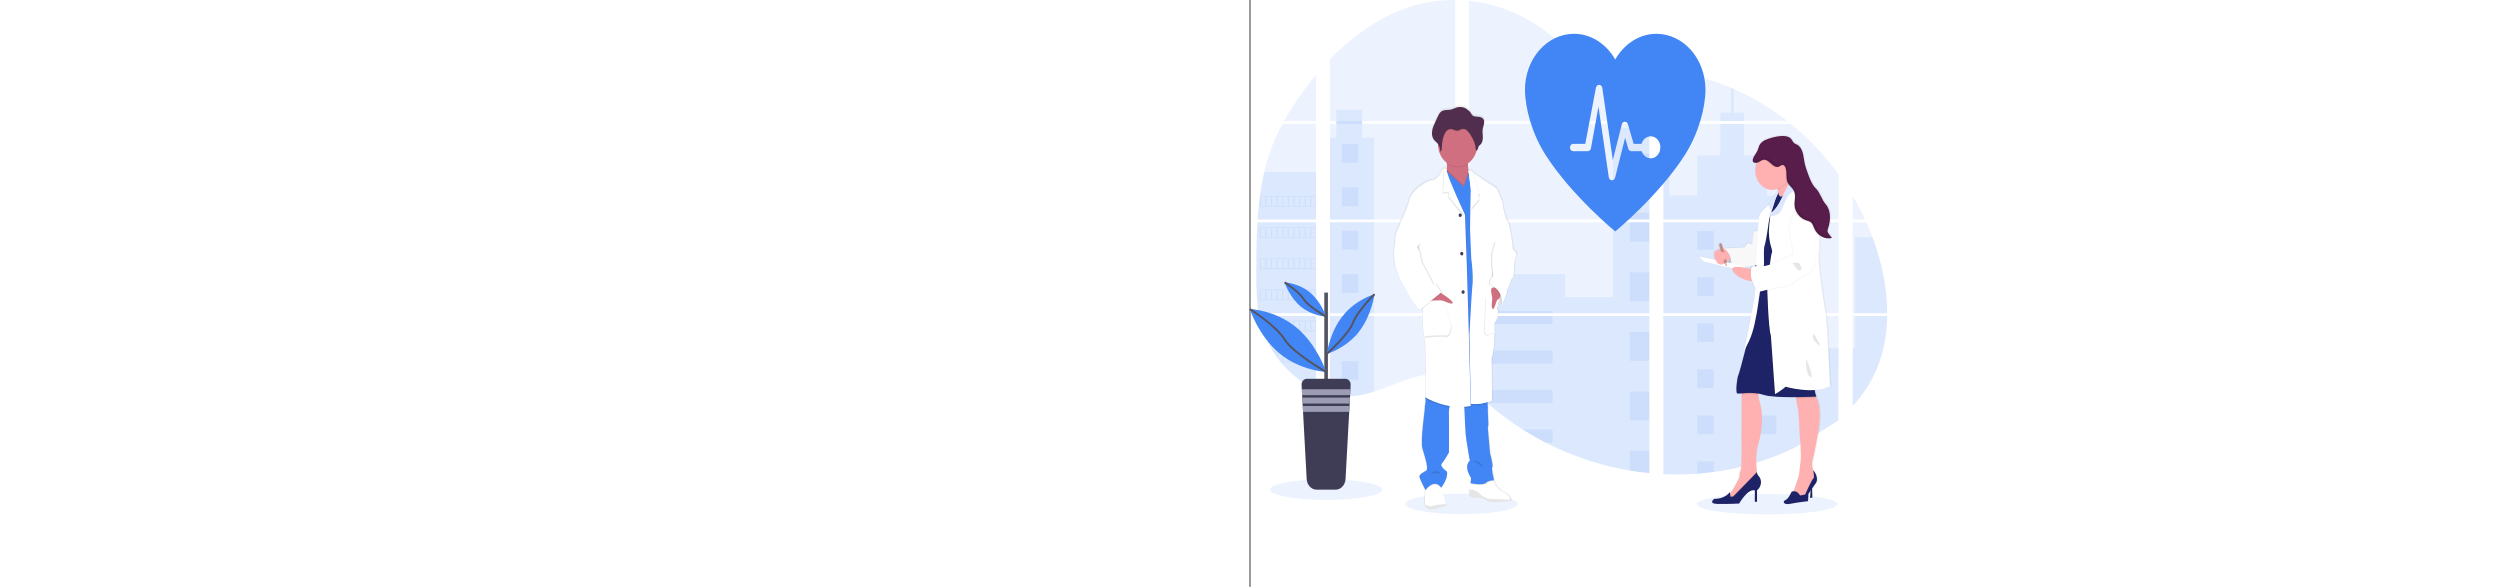<svg width="852" height="200" viewBox="0 0 1 600" fill="none" xmlns="http://www.w3.org/2000/svg">
<rect x="0" y="0" width="1" height="600" fill="#333333" stroke="none"/>
<g clip-path="url(#clip0)">
<path opacity="0.1" d="M216.763 525.704C248.515 525.704 274.255 520.996 274.255 515.188C274.255 509.379 248.515 504.671 216.763 504.671C185.011 504.671 159.271 509.379 159.271 515.188C159.271 520.996 185.011 525.704 216.763 525.704Z" fill="#4285F4"/>
<path opacity="0.1" d="M529.281 526C568.902 526 601.022 521.292 601.022 515.483C601.022 509.675 568.902 504.967 529.281 504.967C489.659 504.967 457.54 509.675 457.54 515.483C457.54 521.292 489.659 526 529.281 526Z" fill="#4285F4"/>
<path opacity="0.1" d="M8.166 227.27H68.047V320.227H12.55C12.402 321.182 12.261 322.143 12.107 323.104H68.047V398.072C67.947 398.038 67.859 397.998 67.764 397.957C66.183 397.245 64.614 396.492 63.044 395.686L62.041 395.169C60.468 394.322 58.894 393.426 57.321 392.481C56.772 392.151 56.223 391.809 55.681 391.459C46.946 385.886 39.011 378.825 32.15 370.52C31.95 370.298 31.761 370.063 31.56 369.848C30.605 368.665 29.666 367.469 28.758 366.246L27.755 364.902C26.681 363.403 25.642 361.864 24.634 360.305C24.486 360.077 24.344 359.848 24.191 359.633C20.088 353.153 16.681 346.137 14.043 338.734C13.96 338.512 13.889 338.271 13.812 338.062C13.002 335.688 12.284 333.291 11.659 330.872C11.387 329.857 11.128 328.856 10.904 327.801C10.821 327.492 10.75 327.189 10.685 326.887C7.334 311.989 6.939 296.513 6.939 281.144C6.939 279.35 6.939 277.549 6.939 275.768C6.939 269.552 7.004 263.296 7.098 257.046C7.098 255.427 7.157 253.814 7.186 252.188C7.269 248.062 7.387 243.935 7.54 239.809C7.576 238.66 7.623 237.518 7.676 236.375C7.676 235.717 7.706 235.058 7.765 234.4C7.906 232.007 8.024 229.635 8.166 227.27Z" fill="#4285F4"/>
<path opacity="0.1" d="M68.047 123.769H35.201C40.54 114.25 46.374 105.104 52.671 96.378C57.551 89.551 62.702 82.898 68.047 76.487V123.769Z" fill="#4285F4"/>
<path opacity="0.1" d="M68.047 126.645V224.394H8.355C8.355 224.112 8.396 223.823 8.414 223.54C8.467 222.768 8.52 221.995 8.579 221.229C8.644 220.328 8.715 219.421 8.791 218.541C8.868 217.66 8.951 216.585 9.039 215.611C9.128 214.636 9.21 213.649 9.311 212.674C9.411 211.7 9.499 210.725 9.606 209.758C9.712 208.79 9.806 207.809 9.918 206.841C10.007 206.035 10.101 205.235 10.196 204.429C10.331 203.293 10.473 202.151 10.626 201.022C10.626 200.854 10.668 200.679 10.691 200.518C11.768 192.253 13.235 184.061 15.087 175.976C17.025 167.496 19.5 159.186 22.492 151.112C25.672 142.667 29.395 134.5 33.631 126.678L68.047 126.645Z" fill="#4285F4"/>
<path opacity="0.1" d="M82.344 227.263V320.227H210.243V227.263H82.344ZM82.344 323.097V402.93C83.075 403.105 83.801 403.273 84.521 403.414C85.5 403.629 86.474 403.824 87.471 403.992C87.66 404.026 87.855 404.059 88.061 404.079C88.45 404.153 88.852 404.214 89.241 404.274C90.226 404.429 91.206 404.556 92.191 404.657C92.657 404.711 93.129 404.758 93.601 404.798L94.74 404.899C95.36 404.953 95.973 404.993 96.581 405.013C96.959 405.013 97.336 405.054 97.726 405.067C98.021 405.067 98.316 405.067 98.622 405.067C98.929 405.067 99.366 405.067 99.737 405.067C100.245 405.067 100.752 405.067 101.254 405.067H101.932C102.44 405.067 102.947 405.067 103.449 405.013H103.484C103.832 405.013 104.186 405.013 104.54 404.96C104.639 404.966 104.737 404.966 104.835 404.96C105.13 404.96 105.425 404.96 105.709 404.913H105.915L107.892 404.738C108.541 404.671 109.196 404.583 109.856 404.503L111.202 404.321C116.675 403.448 122.087 402.136 127.398 400.397C139.328 396.607 150.999 391.305 162.923 387.421C178.341 382.414 195.375 379.955 210.273 386.077V323.097H82.344ZM210.243 123.769V0.007C196.24 -0.166 182.276 1.699 168.688 5.557C136.301 14.824 107.243 34.924 82.344 60.594V123.762H88.763V126.631H82.344V224.394H210.243V126.638H115.119V123.769H210.243ZM374.524 81.964C366.511 81.641 358.546 78.751 351.342 74.289C337.564 65.755 326.561 52.577 314.264 41.456C288.716 18.292 257.032 4.314 224.528 0.847V123.769H407.111L407.565 123.224L374.524 81.964ZM391.156 78.604L408.792 100.645V72.825C402.886 73.658 397.712 75.64 391.18 78.577L391.156 78.604ZM408.792 422.754V323.097H371.214C371.113 322.673 371.013 322.243 370.895 321.813C371.007 322.243 371.101 322.673 371.208 323.097H224.551V395.169C225.944 396.345 227.318 397.581 228.681 398.838C230.151 400.182 231.602 401.6 233.059 402.991L234.529 404.375C235.231 405.047 235.939 405.719 236.653 406.351C238.069 407.659 239.499 408.949 240.942 410.221C241.656 410.893 242.388 411.498 243.113 412.13C254.635 422.163 266.789 431.216 279.477 439.218C282.32 441.01 285.19 442.76 288.085 444.466C290.014 445.589 291.956 446.704 293.903 447.786C296.829 449.412 299.779 450.98 302.753 452.49C330.169 466.507 359.16 476.125 388.897 481.07C395.501 482.181 402.131 483.055 408.786 483.691V422.747H409.376L408.792 422.754ZM224.551 126.638V224.394H408.816V126.638H224.551ZM224.551 227.263V320.227H408.816V227.263H224.551ZM423.118 72.704V103.736L445.627 75.606C438.169 74.236 430.666 73.257 423.118 72.67V72.704ZM423.118 227.297V320.227H602.338V227.263L423.118 227.297ZM601.683 430.133L602.314 323.097H423.118V484.759C434.662 485.312 446.223 485.155 457.752 484.289H457.953C463.46 483.895 468.941 483.321 474.397 482.569H474.521C503.627 478.711 532.088 470.061 559.012 456.892L601.683 430.133ZM636.895 242.571C636.223 240.764 635.521 238.969 634.807 237.195C633.473 233.835 632.063 230.569 630.612 227.303H616.628V320.227H651.982C651.965 293.912 646.118 267.032 636.913 242.538L636.895 242.571ZM616.628 323.13V415.194C626.588 404.321 635.001 391.883 641.061 377.663C648.348 360.541 651.681 342 651.953 323.117L616.628 323.13ZM616.628 200.208V224.4H629.302C625.468 216.072 621.243 207.986 616.646 200.175L616.628 200.208ZM495.083 90.942C494.151 90.538 493.219 90.128 492.281 89.732C482.386 85.57 472.276 82.11 462.006 79.37L427.561 122.425L426.9 123.224L427.343 123.775H549.938C532.864 110.389 514.456 99.357 495.101 90.908L495.083 90.942ZM553.531 126.672H425.631L423.118 129.292V224.394H445.149H445.185H602.361V178.328C588.143 158.743 571.732 141.365 553.549 126.638L553.531 126.672Z" fill="#4285F4"/>
<path opacity="0.1" d="M68.047 175.949V224.394H8.355C8.355 224.112 8.396 223.823 8.414 223.54C8.467 222.768 8.52 221.995 8.579 221.229C8.644 220.328 8.715 219.421 8.791 218.541C8.868 217.66 8.951 216.585 9.039 215.611C9.128 214.636 9.21 213.649 9.311 212.674C9.411 211.7 9.499 210.725 9.606 209.758C9.712 208.79 9.806 207.809 9.918 206.841C10.007 206.035 10.101 205.235 10.196 204.429C10.331 203.293 10.473 202.151 10.626 201.022C10.626 200.854 10.668 200.679 10.691 200.518C11.768 192.253 13.235 184.061 15.087 175.976L68.047 175.949Z" fill="#4285F4"/>
<path opacity="0.1" d="M8.166 227.27H68.047V320.227H12.55C12.402 321.182 12.261 322.143 12.107 323.104H68.047V398.072C67.947 398.038 67.859 397.998 67.764 397.957C66.183 397.245 64.614 396.492 63.044 395.686L62.041 395.169C60.468 394.322 58.894 393.426 57.321 392.481C56.772 392.151 56.223 391.809 55.681 391.459C46.946 385.886 39.011 378.825 32.15 370.52C31.95 370.298 31.761 370.063 31.56 369.848C30.605 368.665 29.666 367.469 28.758 366.246L27.755 364.902C26.681 363.403 25.642 361.864 24.634 360.305C24.486 360.077 24.344 359.848 24.191 359.633C20.088 353.153 16.681 346.137 14.043 338.734C13.96 338.512 13.889 338.271 13.812 338.062C13.002 335.688 12.284 333.291 11.659 330.872C11.387 329.857 11.128 328.856 10.904 327.801C10.821 327.492 10.75 327.189 10.685 326.887C7.334 311.989 6.939 296.513 6.939 281.144C6.939 279.35 6.939 277.549 6.939 275.768C6.939 269.552 7.004 263.296 7.098 257.046C7.098 255.427 7.157 253.814 7.186 252.188C7.269 248.062 7.387 243.935 7.54 239.809C7.576 238.66 7.623 237.518 7.676 236.375C7.676 235.717 7.706 235.058 7.765 234.4C7.906 232.007 8.024 229.635 8.166 227.27Z" fill="#4285F4"/>
<path opacity="0.1" d="M127.368 140.636V224.394H82.344V140.636H88.763V112.278H115.114V140.636H127.368Z" fill="#4285F4"/>
<path opacity="0.1" d="M127.368 227.263H82.35V320.221H127.368V227.263Z" fill="#4285F4"/>
<path opacity="0.1" d="M82.344 323.103H127.368V400.383C122.057 402.121 116.645 403.431 111.172 404.301L109.827 404.489C109.166 404.577 108.511 404.65 107.862 404.724C107.213 404.798 106.541 404.852 105.886 404.899H105.679C105.396 404.899 105.089 404.939 104.812 404.946H104.511C104.157 404.946 103.803 404.986 103.449 405C102.947 405.034 102.446 405.04 101.932 405.047C101.714 405.047 101.508 405.047 101.289 405.047C100.782 405.047 100.28 405.047 99.773 405.047H98.658C98.357 405.047 98.068 405.047 97.755 405.047L96.616 405C96.026 405 95.389 404.926 94.775 404.879L93.643 404.785L92.232 404.637C91.241 404.536 90.256 404.409 89.282 404.254L88.102 404.066L87.512 403.972C86.527 403.797 85.553 403.609 84.562 403.394C83.836 403.253 83.117 403.078 82.385 402.91L82.344 323.103Z" fill="#4285F4"/>
<path opacity="0.1" d="M408.816 130.744H371.691V224.387H408.816V130.744Z" fill="#4285F4"/>
<path opacity="0.1" d="M408.822 227.263V320.227H224.551V280.129H322.702V303.784H371.692V227.263H408.822Z" fill="#4285F4"/>
<path opacity="0.1" d="M409.406 422.774H408.816V483.758C402.168 483.118 395.54 482.246 388.932 481.144C359.181 476.183 330.178 466.545 302.753 452.504C294.835 448.445 287.078 444.014 279.482 439.211C266.795 431.206 254.639 422.152 243.113 412.123C240.218 409.596 237.361 407.012 234.54 404.368C232.587 402.534 230.646 400.652 228.681 398.824C227.318 397.568 225.944 396.331 224.551 395.149V323.104H371.202C371.101 322.673 371.001 322.243 370.895 321.82C371.007 322.243 371.113 322.673 371.213 323.104H408.816V422.734C409.016 422.741 409.211 422.761 409.406 422.774Z" fill="#4285F4"/>
<path opacity="0.1" d="M505.639 123.769H481.448V115.207H492.292V89.705C493.232 90.095 494.169 90.496 495.101 90.908V115.207H505.639V123.769Z" fill="#4285F4"/>
<path opacity="0.1" d="M563.921 224.394H445.161C445.161 224.394 445.161 224.394 445.203 224.427L445.149 224.394H423.118V130.751H429.36V199.967H457.888V158.975H481.454V126.645H505.645V159.002H529.21V199.994H563.921V224.394Z" fill="#4285F4"/>
<path opacity="0.1" d="M423.118 227.263V320.227H563.921V227.263H423.118ZM602.143 429.656L602.338 356.072H563.921V323.144H423.118V484.76C434.662 485.312 446.223 485.155 457.752 484.289H457.953C463.46 483.895 468.941 483.321 474.397 482.569H474.521C503.627 478.711 532.088 470.062 559.012 456.892" fill="#4285F4"/>
<path opacity="0.1" d="M619.13 323.103H651.976C651.687 341.98 648.36 360.52 641.079 377.643C635.019 391.869 626.599 404.308 616.652 415.174V356.038H619.13V323.103Z" fill="#4285F4"/>
<path opacity="0.1" d="M651.994 320.227H619.13V242.538H636.913C646.117 267.032 651.965 293.912 651.994 320.227Z" fill="#4285F4"/>
<path opacity="0.1" d="M408.822 156.777H388.932V186.137H408.822V156.777Z" fill="#4285F4"/>
<path opacity="0.1" d="M408.822 217.633H388.932V224.394H408.822V217.633Z" fill="#4285F4"/>
<path opacity="0.1" d="M408.822 227.263H388.932V246.986H408.822V227.263Z" fill="#4285F4"/>
<path opacity="0.1" d="M408.822 278.49H388.932V307.849H408.822V278.49Z" fill="#4285F4"/>
<path opacity="0.1" d="M408.822 339.346H388.932V368.705H408.822V339.346Z" fill="#4285F4"/>
<path opacity="0.1" d="M408.816 422.734C409.016 422.734 409.211 422.734 409.406 422.774H408.816V429.595H388.932V400.202H408.816V422.734Z" fill="#4285F4"/>
<path opacity="0.1" d="M408.816 461.045V483.725C402.168 483.084 395.54 482.213 388.932 481.11V461.045H408.816Z" fill="#4285F4"/>
<path opacity="0.1" d="M309.792 318.07H224.551V320.227H309.792V318.07Z" fill="#4285F4"/>
<path opacity="0.1" d="M309.792 323.097H224.551V331.362H309.792V323.097Z" fill="#4285F4"/>
<path opacity="0.1" d="M309.792 358.458H224.551V371.75H309.792V358.458Z" fill="#4285F4"/>
<path opacity="0.1" d="M309.786 398.844V412.137H243.113C240.218 409.619 237.359 407.034 234.534 404.382C232.581 402.547 230.646 400.666 228.675 398.844H309.786Z" fill="#4285F4"/>
<path opacity="0.1" d="M309.786 439.225V452.503H302.747C294.837 448.44 287.082 444.007 279.482 439.205L309.786 439.225Z" fill="#4285F4"/>
<path opacity="0.1" d="M474.539 236.275H457.758V255.386H474.539V236.275Z" fill="#4285F4"/>
<path opacity="0.1" d="M111.214 147.228H94.433V166.34H111.214V147.228Z" fill="#4285F4"/>
<path opacity="0.1" d="M111.214 191.62H94.433V210.732H111.214V191.62Z" fill="#4285F4"/>
<path opacity="0.1" d="M111.214 236.013H94.433V255.124H111.214V236.013Z" fill="#4285F4"/>
<path opacity="0.1" d="M111.214 280.398H94.433V299.51H111.214V280.398Z" fill="#4285F4"/>
<path opacity="0.1" d="M111.214 324.79H94.433V343.902H111.214V324.79Z" fill="#4285F4"/>
<path opacity="0.1" d="M111.214 369.182H94.433V388.294H111.214V369.182Z" fill="#4285F4"/>
<path opacity="0.1" d="M538.597 236.275H521.817V255.386H538.597V236.275Z" fill="#4285F4"/>
<path opacity="0.1" d="M474.539 283.415H457.758V302.527H474.539V283.415Z" fill="#4285F4"/>
<path opacity="0.1" d="M538.597 283.415H521.817V302.527H538.597V283.415Z" fill="#4285F4"/>
<path opacity="0.1" d="M474.539 330.549H457.758V349.661H474.539V330.549Z" fill="#4285F4"/>
<path opacity="0.1" d="M538.597 330.549H521.817V349.661H538.597V330.549Z" fill="#4285F4"/>
<path opacity="0.1" d="M474.539 377.69H457.758V396.801H474.539V377.69Z" fill="#4285F4"/>
<path opacity="0.1" d="M538.597 377.69H521.817V396.801H538.597V377.69Z" fill="#4285F4"/>
<path opacity="0.1" d="M474.539 424.831H457.758V443.942H474.539V424.831Z" fill="#4285F4"/>
<path opacity="0.1" d="M538.597 424.831H521.817V443.942H538.597V424.831Z" fill="#4285F4"/>
<path opacity="0.1" d="M457.758 484.289V471.964H474.533V482.535L457.758 484.289Z" fill="#4285F4"/>
<path opacity="0.1" d="M10.62 200.504V211.438H68.047V200.504H10.62ZM16.344 210.752H11.659V201.176H16.379L16.344 210.752ZM22.061 210.752H17.341V201.176H22.061V210.752ZM27.767 210.752H23.046V201.176H27.767V210.752ZM33.484 210.752H28.77V201.176H33.49L33.484 210.752ZM39.195 210.752H34.475V201.176H39.195V210.752ZM44.913 210.752H40.192V201.176H44.913V210.752ZM50.63 210.752H45.91V201.176H50.63V210.752ZM56.341 210.752H51.621V201.176H56.341V210.752ZM62.053 210.752H57.333V201.176H62.053V210.752ZM67.764 210.752H63.044V201.176H67.764V210.752Z" fill="#4285F4"/>
<path opacity="0.1" d="M10.62 232.317V243.25H68.047V232.317H10.62ZM16.344 242.558H11.659V233.009H16.379L16.344 242.558ZM22.061 242.558H17.341V233.009H22.061V242.558ZM27.767 242.558H23.046V233.009H27.767V242.558ZM33.484 242.558H28.77V233.009H33.49L33.484 242.558ZM39.195 242.558H34.475V233.009H39.195V242.558ZM44.913 242.558H40.192V233.009H44.913V242.558ZM50.63 242.558H45.91V233.009H50.63V242.558ZM56.341 242.558H51.621V233.009H56.341V242.558ZM62.053 242.558H57.333V233.009H62.053V242.558ZM67.764 242.558H63.044V233.009H67.764V242.558Z" fill="#4285F4"/>
<path opacity="0.1" d="M10.62 264.142V275.096H68.047V264.142H10.62ZM16.344 274.384H11.659V264.828H16.379L16.344 274.384ZM22.061 274.384H17.341V264.828H22.061V274.384ZM27.767 274.384H23.046V264.828H27.767V274.384ZM33.484 274.384H28.77V264.828H33.49L33.484 274.384ZM39.195 274.384H34.475V264.828H39.195V274.384ZM44.913 274.384H40.192V264.828H44.913V274.384ZM50.63 274.384H45.91V264.828H50.63V274.384ZM56.341 274.384H51.621V264.828H56.341V274.384ZM62.053 274.384H57.333V264.828H62.053V274.384ZM67.764 274.384H63.044V264.828H67.764V274.384Z" fill="#4285F4"/>
<path opacity="0.1" d="M10.62 295.968V306.888H68.047V295.968H10.62ZM16.344 306.21H11.659V296.647H16.379L16.344 306.21ZM22.061 306.21H17.341V296.647H22.061V306.21ZM27.767 306.21H23.046V296.647H27.767V306.21ZM33.484 306.21H28.77V296.647H33.49L33.484 306.21ZM39.195 306.21H34.475V296.647H39.195V306.21ZM44.913 306.21H40.192V296.647H44.913V306.21ZM50.63 306.21H45.91V296.647H50.63V306.21ZM56.341 306.21H51.621V296.647H56.341V306.21ZM62.053 306.21H57.333V296.647H62.053V306.21ZM67.764 306.21H63.044V296.647H67.764V306.21Z" fill="#4285F4"/>
<path opacity="0.1" d="M10.868 327.787C11.098 328.815 11.358 329.843 11.629 330.858V328.473H16.349V338.028H13.824C13.901 338.25 13.978 338.492 14.054 338.7H68.047V327.787H10.868ZM22.079 338.028H17.358V328.473H22.079V338.028ZM27.784 338.028H23.064V328.473H27.784V338.028ZM33.502 338.028H28.77V328.473H33.49L33.502 338.028ZM39.213 338.028H34.493V328.473H39.213V338.028ZM44.93 338.028H40.21V328.473H44.93V338.028ZM50.648 338.028H45.927V328.473H50.648V338.028ZM56.359 338.028H51.639V328.473H56.359V338.028ZM62.07 338.028H57.35V328.473H62.07V338.028ZM67.782 338.028H63.062V328.473H67.782V338.028Z" fill="#4285F4"/>
<path opacity="0.1" d="M24.203 359.613C24.35 359.828 24.492 360.07 24.645 360.285H27.767V364.875C28.103 365.332 28.433 365.789 28.775 366.219V360.258H33.496V369.848H31.584C31.773 370.07 31.956 370.305 32.174 370.52H68.065V359.613H24.203ZM39.195 369.848H34.475V360.299H39.195V369.848ZM44.913 369.848H40.192V360.299H44.913V369.848ZM50.63 369.848H45.91V360.299H50.63V369.848ZM56.341 369.848H51.621V360.299H56.341V369.848ZM62.053 369.848H57.333V360.299H62.053V369.848ZM67.764 369.848H63.044V360.299H67.764V369.848Z" fill="#4285F4"/>
<path opacity="0.1" d="M55.704 391.432C56.241 391.782 56.79 392.104 57.344 392.454V392.118H62.065V395.142L63.068 395.673V392.118H67.788V397.93C67.878 397.982 67.973 398.022 68.071 398.051V391.432H55.704Z" fill="#4285F4"/>
<path opacity="0.1" d="M445.161 224.394H445.197H445.161ZM408.816 422.727H409.406H408.816ZM370.895 321.813C371.007 322.243 371.102 322.673 371.208 323.097C371.113 322.673 371.013 322.243 370.895 321.813ZM445.161 224.373H445.197H445.161ZM88.787 123.748V126.618H115.143V123.748H88.787ZM408.816 422.727H409.406H408.816ZM370.895 321.813C371.007 322.243 371.102 322.673 371.208 323.097C371.113 322.673 371.013 322.243 370.895 321.813ZM445.161 224.373H445.197H445.161ZM408.816 422.707H409.406H408.816ZM370.895 321.813C371.007 322.243 371.102 322.673 371.208 323.097C371.113 322.673 371.013 322.243 370.895 321.813Z" fill="#4285F4"/>
<path d="M272.355 255.138C272.355 255.138 270.03 254.768 270.03 250.911C270.03 247.053 268.366 239.85 268.366 239.85C268.366 239.816 266.927 227.303 264.938 225.314C262.95 223.325 260.395 211.646 260.395 211.646C260.395 211.646 259.959 205.309 259.068 203.945C258.177 202.581 256.973 199.241 255.197 194.476C253.421 189.712 246.016 186.412 246.016 186.412C246.016 186.412 232.629 177.569 228.835 174.686C228.49 174.449 228.168 174.172 227.873 173.859C227.212 172.872 224.333 172.851 224.333 172.851C224.032 170.688 223.743 168.201 223.649 165.95C223.649 165.708 223.649 165.466 223.619 165.224C227.849 162.376 231.036 157.886 232.593 152.577C232.664 152.322 232.723 152.053 232.788 151.798C233.041 151.703 233.275 151.548 233.473 151.345C233.671 151.141 233.83 150.892 233.939 150.615C234.281 149.748 234.287 148.733 234.711 147.927C235.207 146.973 236.151 146.462 236.895 145.743C238.771 143.929 239.255 140.871 239.166 138.089C239.107 135.838 238.789 133.566 238.912 131.329L238.948 130.764C238.983 130.428 239.025 130.092 239.078 129.77C239.367 128.103 239.998 126.531 240.352 124.877C240.706 123.224 240.742 121.363 239.915 119.938C238.706 117.848 236.187 117.432 233.974 117.217C231.466 116.975 229.224 117.291 227.619 114.918C226.868 113.679 226.023 112.516 225.094 111.444C224.764 111.095 221.554 108.864 221.554 108.716C218.421 107.063 214.87 106.753 211.553 107.842C209.889 108.393 208.32 109.294 206.632 109.744C202.992 110.725 198.803 109.663 195.711 112.036C193.988 113.38 192.955 115.516 191.988 117.6C191.201 119.316 190.403 121.029 189.592 122.74C188.288 125.556 186.961 128.419 186.412 131.537C186.297 132.215 186.226 132.903 186.2 133.593V133.627C186.2 133.875 186.2 134.124 186.2 134.373V134.689C186.2 134.924 186.2 135.152 186.235 135.361C186.271 135.569 186.265 135.636 186.282 135.777C186.3 135.918 186.33 136.234 186.365 136.449C186.4 136.664 186.471 137.041 186.542 137.336C186.571 137.464 186.613 137.585 186.648 137.706C186.707 137.934 186.778 138.156 186.855 138.378C186.896 138.492 186.937 138.613 186.984 138.727C187.073 138.963 187.179 139.191 187.285 139.399C187.333 139.493 187.368 139.581 187.415 139.668C187.58 139.981 187.761 140.281 187.958 140.569C189.221 142.363 191.079 143.505 192.454 145.185C192.454 145.252 192.454 145.32 192.454 145.38C192.454 145.568 192.454 145.75 192.454 145.938C192.527 149.685 193.403 153.354 195.005 156.628C196.607 159.901 198.887 162.679 201.647 164.72C201.647 164.976 201.676 165.238 201.688 165.493C201.803 167.488 201.781 169.49 201.623 171.481C201.383 171.158 201.082 170.902 200.743 170.729C200.404 170.557 200.035 170.474 199.664 170.486C199.411 170.472 199.157 170.497 198.909 170.56L198.856 170.513V170.573C197.558 170.936 195.959 172.475 194.431 176.85C194.431 176.85 189.781 182.817 186.241 182.568C182.701 182.32 173.738 188.778 173.738 188.778C173.738 188.778 164.994 195.242 163.118 201.828C162.069 205.562 160.812 209.216 159.354 212.768L148.544 238.136L146.55 258.262C146.55 258.262 147.653 267.213 147.435 268.578C147.217 269.942 151.972 282.246 151.972 282.246C151.972 282.246 167.685 313.689 174.104 315.302L174.564 314.932C174.839 315.095 175.13 315.22 175.432 315.302L176.753 314.24C176.833 315.423 176.799 316.613 176.653 317.788C175.768 320.893 176.984 341.153 178.529 345.125C180.075 349.096 179.527 401.17 179.527 401.17L179.308 405.766C179.308 405.766 179.308 405.914 179.361 406.169L179.308 407.258L179.468 407.352C179.633 408.81 179.579 410.289 179.308 411.727C178.754 413.743 178.529 419.441 178.529 419.441C178.529 419.441 174.11 451.616 176.205 458.081C178.299 464.546 180.081 471.629 180.081 471.629C180.081 471.629 182.294 479.693 180.187 481.07C178.081 482.448 172.092 484.759 173.325 488.119C174.446 491.224 178.701 499.543 179.332 500.76L179.279 501.398L178.411 512.103C178.552 513.516 178.888 514.896 179.409 516.189C180.358 518.521 182.205 520.94 185.716 520.678C186.306 520.631 186.99 520.55 187.651 520.449C194.077 519.468 201.989 516.202 201.989 516.202C201.578 515.905 201.201 515.551 200.868 515.147C200.552 514.799 200.302 514.381 200.132 513.919C199.963 513.457 199.878 512.96 199.882 512.459C199.977 510.51 196.773 501.223 195.976 498.939C195.853 498.609 195.788 498.421 195.788 498.421C195.788 498.421 203.092 489.725 201.877 482.018C201.877 482.018 193.793 476.642 196.454 473.692C199.115 470.742 203.871 462.268 203.871 462.268C203.871 462.268 204.089 430.583 203.871 425.852C203.643 422.568 203.78 419.265 204.278 416.021C204.367 415.53 204.473 415.053 204.585 414.583C208.265 415.208 211.98 415.529 215.701 415.544C217.058 415.544 218.439 415.544 219.831 415.449C219.831 415.897 219.849 416.381 219.884 416.901C220.191 424.75 220.763 438.512 221.229 443.626C221.89 450.958 225.543 470.715 225.543 470.715C225.543 470.715 218.574 475.808 226.758 488.361C226.758 488.361 226.758 492.911 226.215 493.569C225.636 495.722 225.169 497.912 224.817 500.128C224.475 502.493 224.333 504.886 224.888 506.129C226.215 509.099 234.18 508.857 234.18 508.857L234.375 508.817C235.879 508.64 237.399 508.805 238.846 509.302C240.293 509.799 241.64 510.619 242.807 511.713C245.833 514.482 257.321 513.266 263.54 512.385C265.977 512.036 267.605 511.713 267.605 511.713C267.684 511.399 267.712 511.071 267.688 510.746C267.623 509.005 266.425 505.188 258.307 501.781C258.307 501.781 250.672 495.935 250.778 490.841H250.619H249.733C250.377 490.801 250.79 490.841 250.79 490.841C250.79 490.841 247.798 478.409 249.02 477.401C250.241 476.393 246.583 462.617 246.583 462.617C246.583 462.617 244.488 439.5 244.376 437.881C244.381 436.491 244.566 435.11 244.925 433.782L244.376 421.108C244.376 421.108 244.27 416.894 244.376 415.523C244.358 414.333 244.273 413.146 244.122 411.969C244.069 411.498 244.016 411.008 243.957 410.524C246.819 409.697 248.677 408.931 248.677 408.931L248.347 364.814C250.778 359.438 251.226 347.645 251.214 339.278C251.214 333.902 251.002 329.924 251.002 329.924L254.324 323.749C254.324 323.749 255.091 316.357 253.875 314.737C253.339 314.005 253.58 313.245 254.023 312.62C254.253 312.413 254.495 312.224 254.749 312.056C254.749 312.056 254.713 311.995 254.672 311.908C254.904 311.687 255.151 311.487 255.41 311.31C255.41 311.31 254.229 309.227 255.286 308.346C256.277 309.112 257.162 309.69 257.835 310.161C257.787 310.651 257.74 310.934 257.74 310.934L258.023 310.262C258.672 310.678 259.068 310.934 259.068 310.934C259.068 310.934 264.272 299.127 264.16 297.386C264.047 295.646 267.7 288.314 267.7 288.314C267.7 288.314 268.142 284.464 270.137 282.851C272.131 281.238 271.682 269.552 271.682 269.552C271.682 269.552 272.237 263.464 273.565 260.977C274.892 258.491 272.355 255.138 272.355 255.138ZM172.783 249.956L172.883 252.772C172.293 251.69 171.868 250.911 171.868 250.911L172.783 249.956Z" fill="url(#paint0_linear)"/>
<path d="M259.351 305.833L258.076 312.015C258.076 312.015 247.869 306.082 246.028 298.542C244.187 291.002 249.108 288.139 249.108 288.139L258.619 292.729L259.351 305.833Z" fill="white"/>
<path opacity="0.1" d="M259.351 305.833L258.076 312.015C258.076 312.015 247.869 306.082 246.028 298.542C244.187 291.002 249.108 288.139 249.108 288.139L258.619 292.729L259.351 305.833Z" fill="black"/>
<path d="M202.065 516.242C202.065 516.242 192.625 520.194 186.135 520.691C182.689 520.953 180.878 518.547 179.945 516.229C179.436 514.94 179.108 513.568 178.972 512.163L179.816 501.512L180.264 495.841L194.053 491.761L196.006 498.562L196.189 499.08C196.973 501.351 200.118 510.591 200.024 512.52C200.02 513.013 200.104 513.503 200.27 513.959C200.436 514.415 200.682 514.828 200.992 515.174C201.308 515.581 201.669 515.94 202.065 516.242Z" fill="white"/>
<path d="M266.549 510.826C266.573 511.15 266.545 511.475 266.467 511.787C266.467 511.787 246.276 515.624 242.146 511.787C240.981 510.666 239.624 509.835 238.161 509.347C236.698 508.858 235.161 508.724 233.649 508.952C233.649 508.952 225.838 509.193 224.534 506.264C223.991 505.034 224.132 502.648 224.469 500.296C224.812 498.092 225.269 495.913 225.838 493.771L226.15 493.489L228.009 491.789L249.769 491.056H249.934C249.828 496.123 257.321 501.936 257.321 501.936C265.281 505.296 266.455 509.093 266.549 510.826Z" fill="white"/>
<path opacity="0.1" d="M266.549 510.826C266.57 511.15 266.54 511.475 266.461 511.787C266.461 511.787 246.276 515.624 242.146 511.787C240.982 510.667 239.626 509.836 238.164 509.348C236.702 508.86 235.166 508.725 233.655 508.951C233.655 508.951 225.838 509.193 224.54 506.263C223.997 505.027 224.132 502.648 224.469 500.296C227.478 500.639 232.228 501.492 234.092 503.528C236.912 506.626 241.692 509.717 244.624 509.959C246.919 510.127 260.649 510.625 266.549 510.826Z" fill="black"/>
<path opacity="0.1" d="M202.066 516.243C202.066 516.243 192.625 520.194 186.135 520.691C182.689 520.953 180.878 518.548 179.951 516.222C182.353 517.143 185.686 518.111 187.439 517.224C189.516 516.175 196.879 515.497 201.009 515.208C201.324 515.6 201.678 515.947 202.066 516.243Z" fill="black"/>
<path d="M216.073 197.816C208.284 194.369 198.266 182.978 200.767 177.656C201.323 176.313 201.653 174.864 201.741 173.382C201.902 171.371 201.926 169.349 201.812 167.334C201.636 164.034 201.288 160.749 200.767 157.496C200.767 157.496 225.082 158.121 223.666 162.2C223.253 163.396 223.188 165.473 223.3 167.798C223.413 170.123 223.708 172.751 224.014 174.975C224.439 178.026 224.864 180.351 224.864 180.351C224.864 180.351 223.377 182.723 222.504 182.851C221.631 182.978 227.248 202.728 216.073 197.816Z" fill="#CF6F80"/>
<path opacity="0.1" d="M196.171 499.08L195.988 499.308C188.719 489.295 179.928 501.774 179.928 501.774L179.798 501.512L180.246 495.84L194.035 491.761L195.988 498.562L196.171 499.08Z" fill="black"/>
<path opacity="0.1" d="M249.94 491.762C249.94 491.762 244.63 491.634 241.798 494.483C238.966 497.333 225.277 495.102 225.867 494.483C226.042 494.177 226.147 493.826 226.174 493.462L228.033 491.762L249.793 491.029C249.875 491.48 249.94 491.762 249.94 491.762Z" fill="black"/>
<path d="M205.216 413.131C204.821 414.245 204.52 415.399 204.319 416.578C203.827 419.808 203.691 423.095 203.912 426.363C204.131 431.067 203.912 462.59 203.912 462.59C203.912 462.59 199.245 470.997 196.643 473.96C194.041 476.924 201.953 482.246 201.953 482.246C203.133 489.907 195.982 498.562 195.982 498.562C188.713 488.549 179.922 501.035 179.922 501.035C179.922 501.035 175.143 491.627 173.951 488.267C172.759 484.907 178.618 482.582 180.677 481.218C182.736 479.854 180.577 471.81 180.577 471.81C180.577 471.81 178.836 464.761 176.771 458.33C174.706 451.899 179.049 419.885 179.049 419.885C179.049 419.885 179.273 414.199 179.81 412.217C180.081 410.787 180.135 409.314 179.969 407.863C179.934 407.372 179.892 406.962 179.863 406.687C179.833 406.411 179.81 406.283 179.81 406.283L179.892 406.122L182.843 399.859C182.843 399.859 206.632 409.186 205.216 413.131Z" fill="#4285F4"/>
<path d="M249.94 491.022C249.94 491.022 244.63 490.895 241.798 493.71C238.966 496.526 225.277 494.329 225.867 493.71C226.457 493.092 226.41 488.516 226.41 488.516C218.38 476.03 225.23 470.963 225.23 470.963C225.23 470.963 221.643 451.307 220.993 444.016C220.539 438.922 219.979 425.234 219.678 417.418C219.548 414.058 219.471 411.747 219.471 411.747L226.032 410.241L226.876 410.047L242.7 406.431C242.7 406.431 243.137 409.791 243.432 412.54C243.579 413.713 243.662 414.896 243.68 416.081C243.574 417.425 243.68 421.632 243.68 421.632L244.217 434.245C243.866 435.568 243.685 436.942 243.68 438.324C243.786 439.93 245.845 462.926 245.845 462.926C245.845 462.926 249.427 476.648 248.205 477.636C246.984 478.624 249.94 491.022 249.94 491.022Z" fill="#4285F4"/>
<path opacity="0.1" d="M223.666 162.2C223.253 163.396 223.188 165.473 223.3 167.798C220.044 170.032 216.299 171.174 212.498 171.093C208.697 171.012 204.993 169.712 201.812 167.341C201.637 164.039 201.288 160.751 200.767 157.496C200.767 157.496 225.082 158.108 223.666 162.2Z" fill="black"/>
<path d="M233.065 147.349C233.07 149.771 232.735 152.178 232.074 154.479C230.596 159.636 227.565 164.031 223.516 166.889C219.468 169.746 214.663 170.881 209.95 170.094C205.238 169.307 200.921 166.648 197.764 162.586C194.607 158.525 192.812 153.323 192.696 147.9C192.696 147.712 192.696 147.537 192.696 147.349C192.65 144.297 193.138 141.264 194.132 138.429C195.126 135.594 196.606 133.012 198.485 130.835C200.364 128.658 202.605 126.929 205.077 125.748C207.549 124.568 210.203 123.96 212.884 123.96C215.564 123.96 218.218 124.568 220.69 125.748C223.162 126.929 225.403 128.658 227.282 130.835C229.161 133.012 230.641 135.594 231.635 138.429C232.629 141.264 233.117 144.297 233.071 147.349H233.065Z" fill="#CF6F80"/>
<path opacity="0.1" d="M216.073 197.816C208.284 194.369 198.266 182.978 200.767 177.656C201.323 176.313 201.653 174.864 201.741 173.382L212.403 183.362L218.999 189.524L224.014 174.982C224.439 178.033 224.864 180.358 224.864 180.358C224.864 180.358 223.377 182.73 222.504 182.858C221.631 182.985 227.248 202.729 216.073 197.816Z" fill="black"/>
<path d="M243.644 241.919L234.741 412.271L223.129 413.138L193.062 314.361L197.994 197.09L199.033 172.314L212.403 184.82L219.005 190.982L224.168 176.016L233.767 185.545L243.644 241.919Z" fill="#4285F4"/>
<path opacity="0.1" d="M205.216 413.131C204.821 414.245 204.52 415.399 204.319 416.579C195.87 415.093 187.664 412.173 179.975 407.916L179.816 407.822L179.869 406.74L179.898 406.176L182.848 399.913C182.848 399.913 206.632 409.187 205.216 413.131Z" fill="black"/>
<path opacity="0.1" d="M226.168 416.605C224.008 417.024 221.829 417.306 219.642 417.452C219.512 414.092 219.436 411.78 219.436 411.78L225.997 410.275L226.168 416.605Z" fill="black"/>
<path opacity="0.1" d="M243.397 412.573C239.202 413.817 232.723 415.214 226.923 414.341L226.841 410.08L242.665 406.465C242.665 406.465 243.102 409.791 243.397 412.573Z" fill="black"/>
<path opacity="0.1" d="M226.817 415.12C202.626 419.824 180.471 406.337 180.471 406.337L180.683 401.768C180.683 401.768 181.232 349.963 179.709 345.992C178.187 342.02 177.001 321.88 177.863 318.789C178.724 315.698 174.718 269.344 174.718 269.344L174.069 250.528L150.314 239.567L160.935 214.354C162.369 210.819 163.603 207.183 164.628 203.468C166.475 196.922 175.048 190.491 175.048 190.491C175.048 190.491 183.84 184.067 187.315 184.309C190.79 184.551 195.345 178.624 195.345 178.624C198.708 168.86 201.753 173.281 201.753 173.281C201.753 173.745 201.753 173.281 201.588 174.726C200.407 185.445 220.669 219.313 220.958 219.911L222.887 273.443L224.84 341.187L226.817 415.12Z" fill="black"/>
<path d="M226.168 415.12C201.977 419.824 179.816 406.337 179.816 406.337L180.034 401.768C180.034 401.768 180.583 349.963 179.055 345.992C177.526 342.02 176.346 321.881 177.214 318.789C178.081 315.698 174.069 269.344 174.069 269.344L173.414 250.528L149.648 239.527L160.268 214.314C161.7 210.777 162.933 207.141 163.962 203.427C165.803 196.882 174.382 190.451 174.382 190.451C174.382 190.451 183.173 184.027 186.642 184.269C190.112 184.511 194.672 178.584 194.672 178.584C198.041 168.819 201.753 173.241 201.753 173.241C201.753 173.705 201.399 173.913 201.588 174.686C204.184 185.082 220.02 219.273 220.309 219.871L222.262 273.403L224.215 341.147L226.168 415.12Z" fill="white"/>
<path opacity="0.1" d="M219.648 221.397C217.046 220.16 203.263 202.238 203.263 202.238V198.159C202.762 196.815 199.782 197.635 197.363 198.576L198.401 173.799L199.581 174.914C202.166 185.304 219.347 220.798 219.648 221.397Z" fill="black"/>
<path d="M220.303 219.912C217.695 218.675 203.912 200.753 203.912 200.753V196.674C203.411 195.33 200.431 196.15 198.012 197.091L199.056 172.314L200.236 173.429C202.827 183.819 220.014 219.32 220.303 219.912Z" fill="white"/>
<path opacity="0.1" d="M180.471 309.294C180.795 309.294 197.292 307.318 197.292 307.318C197.292 307.318 207.281 329.689 206.626 335.132C205.971 340.575 204.785 345.394 200.767 344.54C196.749 343.687 179.143 345.212 179.143 345.212L180.471 309.294Z" fill="black"/>
<path d="M179.816 307.809C180.14 307.809 196.637 305.833 196.637 305.833C196.637 305.833 206.621 328.211 205.971 333.647C205.322 339.084 204.125 343.909 200.113 343.055C196.1 342.202 178.488 343.727 178.488 343.727L179.816 307.809Z" fill="white"/>
<path d="M192.247 297.306C192.247 297.306 207.387 306.573 207.712 309.402C208.036 312.231 200.006 308.165 198.272 307.675C197.13 307.361 195.968 307.155 194.796 307.056L183.226 307.413L192.247 297.306Z" fill="#CF6F80"/>
<path opacity="0.1" d="M215.424 222.552C216.303 222.552 217.017 221.74 217.017 220.738C217.017 219.736 216.303 218.924 215.424 218.924C214.544 218.924 213.831 219.736 213.831 220.738C213.831 221.74 214.544 222.552 215.424 222.552Z" fill="black"/>
<path d="M215.424 221.813C216.303 221.813 217.017 221.001 217.017 219.999C217.017 218.997 216.303 218.184 215.424 218.184C214.544 218.184 213.831 218.997 213.831 219.999C213.831 221.001 214.544 221.813 215.424 221.813Z" fill="#3F3D56"/>
<path opacity="0.1" d="M218.356 301.095C219.236 301.095 219.949 300.283 219.949 299.281C219.949 298.279 219.236 297.467 218.356 297.467C217.476 297.467 216.763 298.279 216.763 299.281C216.763 300.283 217.476 301.095 218.356 301.095Z" fill="black"/>
<path d="M218.356 300.349C219.236 300.349 219.949 299.537 219.949 298.535C219.949 297.533 219.236 296.721 218.356 296.721C217.476 296.721 216.763 297.533 216.763 298.535C216.763 299.537 217.476 300.349 218.356 300.349Z" fill="#3F3D56"/>
<path opacity="0.1" d="M217.011 261.824C217.891 261.824 218.604 261.012 218.604 260.01C218.604 259.008 217.891 258.195 217.011 258.195C216.131 258.195 215.418 259.008 215.418 260.01C215.418 261.012 216.131 261.824 217.011 261.824Z" fill="black"/>
<path d="M217.011 261.085C217.891 261.085 218.604 260.272 218.604 259.27C218.604 258.268 217.891 257.456 217.011 257.456C216.131 257.456 215.418 258.268 215.418 259.27C215.418 260.272 216.131 261.085 217.011 261.085Z" fill="#3F3D56"/>
<path d="M253.734 306.68C253.734 306.68 254.819 308.535 253.734 309.401C252.648 310.268 253.84 312.365 253.84 312.365C253.84 312.365 251.132 314.173 252.324 315.799C253.516 317.425 252.76 324.77 252.76 324.77L249.503 330.912C249.503 330.912 249.698 334.87 249.71 340.219C249.71 348.565 249.279 360.299 246.895 365.648L247.226 409.536C247.226 409.536 235.821 414.28 226.274 412.835L224.858 342.41C224.858 342.41 226.923 302.473 227.684 294.812C228.13 290.835 228.311 286.825 228.227 282.817C228.227 282.817 227.903 270.829 226.811 265.265C226.811 265.265 225.631 241.16 225.513 234.487C225.46 231.295 225.607 221.981 225.773 213.124C225.956 203.441 226.162 194.308 226.162 194.308L224.008 174.901C224.008 174.901 226.162 174.652 226.811 175.64C227.102 175.949 227.418 176.226 227.755 176.467C231.472 179.329 244.606 188.133 244.606 188.133C244.606 188.133 251.875 191.425 253.616 196.143C255.356 200.86 256.566 204.207 257.41 205.551C258.253 206.895 258.714 213.212 258.714 213.212C258.714 213.212 261.215 224.837 263.168 226.806C265.121 228.775 266.549 241.301 266.549 241.301L249.291 256.757C249.291 256.757 247.775 282.468 247.45 283.462C247.126 284.457 253.734 306.68 253.734 306.68Z" fill="white"/>
<path d="M254.389 306.68C254.389 306.68 255.469 308.534 254.389 309.401C253.309 310.268 254.489 312.365 254.489 312.365C254.489 312.365 251.799 314.193 252.979 315.819C254.159 317.445 253.415 324.79 253.415 324.79L250.158 330.932C250.158 330.932 250.353 334.89 250.371 340.239C250.371 348.586 249.94 360.319 247.556 365.668L247.881 409.556C247.881 409.556 236.458 414.3 226.923 412.855L225.513 342.43C225.513 342.43 227.578 302.493 228.339 294.832C228.785 290.855 228.965 286.845 228.876 282.837C228.876 282.837 228.552 270.849 227.466 265.285C227.466 265.285 226.286 241.18 226.162 234.507C226.109 231.315 226.262 222.001 226.422 213.144C226.605 203.461 226.811 194.328 226.811 194.328L223.967 174.659C223.967 174.659 226.811 174.659 227.466 175.66C227.754 175.973 228.071 176.25 228.41 176.487C232.127 179.349 245.267 188.153 245.267 188.153C245.267 188.153 252.53 191.445 254.271 196.163C256.011 200.88 257.221 204.227 258.071 205.571C258.92 206.915 259.369 213.232 259.369 213.232C259.369 213.232 261.87 224.857 263.823 226.826C265.776 228.795 267.186 241.294 267.186 241.294L249.928 256.75C249.928 256.75 248.412 282.461 248.082 283.455C247.751 284.45 254.389 306.68 254.389 306.68Z" fill="white"/>
<path opacity="0.1" d="M233.72 200.034L235.278 205.208L227.077 214.616C227.26 204.939 227.466 195.8 227.466 195.8L224.622 176.131C224.622 176.131 227.466 176.131 228.121 177.132C228.408 177.444 228.725 177.719 229.065 177.952L236.039 200.867L233.72 200.034Z" fill="black"/>
<path d="M233.065 198.548L234.629 203.723L226.428 213.131C226.611 203.447 226.817 194.315 226.817 194.315L223.967 174.646C223.967 174.646 226.817 174.646 227.466 175.647C227.755 175.958 228.072 176.235 228.41 176.473L235.39 199.382L233.065 198.548Z" fill="white"/>
<path opacity="0.1" d="M233.065 147.349C233.07 149.771 232.735 152.178 232.074 154.479C231.963 154.499 231.849 154.493 231.739 154.462C231.63 154.431 231.527 154.375 231.437 154.298C231.283 148.25 228.67 142.571 225.454 137.74C224.551 136.281 223.457 134.989 222.209 133.909C220.947 132.83 219.378 132.325 217.807 132.491C216.037 132.767 214.474 134.138 212.686 134.312C210.326 134.534 208.214 132.673 205.871 132.579C204.919 132.589 203.98 132.83 203.116 133.287C202.252 133.743 201.484 134.405 200.862 135.226C199.631 136.884 198.717 138.816 198.177 140.898C197.25 144.055 196.744 147.354 196.679 150.682C196.649 152.564 196.49 154.923 194.956 155.608C195.071 154.224 194.933 152.828 194.55 151.508C194.167 150.188 193.548 148.973 192.731 147.94L192.696 147.9C192.696 147.712 192.696 147.537 192.696 147.349C192.65 144.297 193.138 141.264 194.132 138.429C195.126 135.594 196.606 133.012 198.485 130.835C200.364 128.658 202.605 126.929 205.077 125.748C207.549 124.568 210.203 123.96 212.884 123.96C215.564 123.96 218.218 124.568 220.69 125.748C223.162 126.929 225.403 128.658 227.282 130.835C229.161 133.012 230.641 135.594 231.635 138.429C232.629 141.264 233.117 144.297 233.071 147.349H233.065Z" fill="black"/>
<path d="M221.241 110.84C218.175 109.197 214.688 108.886 211.435 109.966C209.801 110.517 208.261 111.411 206.603 111.861C203.063 112.835 198.932 111.78 195.894 114.139C194.206 115.483 193.192 117.607 192.247 119.67L189.887 124.79C188.601 127.592 187.303 130.442 186.766 133.526C186.229 136.611 186.554 140.065 188.271 142.544C189.522 144.352 191.368 145.488 192.725 147.188C193.538 148.222 194.155 149.436 194.537 150.754C194.919 152.073 195.057 153.467 194.944 154.849C196.484 154.177 196.631 151.811 196.667 149.93C196.733 146.601 197.238 143.303 198.165 140.145C198.704 138.063 199.618 136.131 200.85 134.474C201.472 133.653 202.241 132.992 203.104 132.536C203.968 132.079 204.907 131.837 205.859 131.826C208.219 131.92 210.338 133.775 212.674 133.553C214.444 133.385 216.014 132.007 217.796 131.739C219.367 131.569 220.937 132.075 222.197 133.157C223.445 134.235 224.537 135.527 225.436 136.987C228.658 141.819 231.272 147.484 231.425 153.545C232.092 154.103 233.054 153.377 233.384 152.517C233.714 151.657 233.726 150.649 234.145 149.829C234.629 148.881 235.555 148.377 236.281 147.665C238.122 145.857 238.582 142.813 238.511 140.051C238.44 137.289 237.968 134.487 238.429 131.772C238.706 130.106 239.331 128.547 239.674 126.9C240.016 125.254 240.057 123.406 239.249 121.988C238.069 119.905 235.585 119.495 233.419 119.3C230.959 119.058 228.758 119.367 227.189 117.008C226.452 115.778 225.623 114.622 224.711 113.554C224.398 113.205 221.241 110.987 221.241 110.84Z" fill="#512E4E"/>
<path opacity="0.1" d="M157.112 252.551L150.946 239.568L148.993 259.6C148.993 259.6 150.078 268.497 149.86 269.861C149.642 271.225 154.309 283.456 154.309 283.456C154.309 283.456 169.726 314.73 176.022 316.343L197.292 299.033L191.652 290.875C191.652 290.875 189.699 290.008 189.209 290.875C189.209 290.875 178.736 270.352 177.65 268.867C176.565 267.382 176.777 264.418 176.777 264.418C176.777 264.418 175.149 262.442 175.691 260.588C176.234 258.733 172.547 252.302 172.547 252.302L175.91 248.72L157.112 252.551Z" fill="black"/>
<path d="M151.27 238.089L149.642 239.567L147.689 259.6C147.689 259.6 148.775 268.497 148.556 269.861C148.338 271.225 153.011 283.455 153.011 283.455C153.011 283.455 168.422 314.73 174.718 316.343L195.994 299.032L190.348 290.874C190.348 290.874 188.395 290.007 187.905 290.874C187.905 290.874 177.432 270.352 176.346 268.866C175.261 267.381 175.479 264.418 175.479 264.418C175.479 264.418 173.851 262.442 174.393 260.587C174.936 258.733 171.243 252.302 171.243 252.302L174.606 248.72L151.27 238.089Z" fill="white"/>
<path opacity="0.1" d="M252.324 316.565C253.504 318.198 252.76 325.529 252.76 325.529L249.503 331.672C249.503 331.672 249.698 335.636 249.71 340.979L244.234 342.927C243.74 343.104 243.215 343.142 242.704 343.04C242.194 342.938 241.712 342.699 241.299 342.342C240.886 341.985 240.554 341.52 240.331 340.988C240.108 340.455 240 339.869 240.016 339.279L240.96 304.597L253.734 310.161C252.648 311.021 253.84 313.131 253.84 313.131C253.84 313.131 251.132 314.932 252.324 316.565Z" fill="black"/>
<path d="M252.979 315.819C254.159 317.452 253.415 324.79 253.415 324.79L250.158 330.932C250.158 330.932 250.353 334.89 250.371 340.24L244.795 342.222C244.31 342.393 243.797 342.431 243.297 342.33C242.797 342.23 242.326 341.995 241.922 341.646C241.518 341.296 241.193 340.841 240.974 340.32C240.755 339.798 240.649 339.225 240.665 338.647L241.615 303.858L254.395 309.422C253.303 310.282 254.495 312.385 254.495 312.385C254.495 312.385 251.799 314.193 252.979 315.819Z" fill="white"/>
<path d="M257.209 299.288C257.209 299.288 256.342 305.598 254.17 305.968C251.999 306.337 251.026 316.175 248.86 315.826C246.695 315.476 248.129 306.68 248.205 304.973C248.282 303.266 245.845 296.197 247.668 294.591C249.492 292.985 255.262 294.591 255.262 294.591L257.209 299.288Z" fill="#CF6F80"/>
<path opacity="0.1" d="M261.829 250.696L265.924 241.288C265.924 241.288 267.552 248.458 267.552 252.288C267.552 256.119 269.83 256.495 269.83 256.495C269.83 256.495 272.325 259.855 271.01 262.301C269.694 264.747 269.163 270.835 269.163 270.835C269.163 270.835 269.594 282.454 267.641 284.06C265.688 285.666 265.281 289.503 265.281 289.503C265.281 289.503 261.693 296.795 261.805 298.528C261.917 300.262 256.814 312.002 256.814 312.002C256.814 312.002 259.31 297.413 244.765 291.11C244.765 291.11 244.653 286.157 245.739 284.799C246.825 283.442 248.518 282.824 247.456 275.963C246.394 269.102 247.149 260.903 247.149 259.257C247.149 257.61 250.406 247.342 250.406 247.342L261.829 250.696Z" fill="black"/>
<path d="M263.599 239.944L267.175 241.288C267.175 241.288 268.809 248.458 268.809 252.288C268.809 256.119 271.087 256.495 271.087 256.495C271.087 256.495 273.582 259.855 272.267 262.301C270.951 264.747 270.426 270.835 270.426 270.835C270.426 270.835 270.856 282.454 268.903 284.06C266.95 285.666 266.514 289.504 266.514 289.504C266.514 289.504 262.932 296.795 263.045 298.528C263.157 300.262 258.047 312.002 258.047 312.002C258.047 312.002 260.549 297.413 245.999 291.11C245.999 291.11 245.893 286.157 246.978 284.8C248.064 283.442 249.757 282.824 248.695 275.963C247.633 269.102 248.388 260.903 248.388 259.257C248.388 257.611 251.645 247.342 251.645 247.342L263.599 239.944Z" fill="white"/>
<path opacity="0.1" d="M184.624 483.792C184.624 483.792 190.324 479.713 194.065 482.676C197.806 485.64 184.624 483.792 184.624 483.792Z" fill="black"/>
<path opacity="0.1" d="M228.912 471.178C228.912 471.178 233.956 470.439 238.193 475.634C242.429 480.828 228.912 471.178 228.912 471.178Z" fill="black"/>
<g opacity="0.1">
<path opacity="0.1" d="M236.293 146.193C235.567 146.906 234.635 147.416 234.151 148.364C233.738 149.177 233.726 150.178 233.396 151.052C233.065 151.925 232.103 152.638 231.437 152.087C231.283 146.039 228.664 140.36 225.448 135.522C224.549 134.062 223.456 132.769 222.209 131.691C220.946 130.61 219.374 130.104 217.801 130.274C216.031 130.549 214.474 131.92 212.686 132.088C210.326 132.316 208.208 130.455 205.865 130.361C204.913 130.372 203.974 130.614 203.111 131.072C202.248 131.53 201.481 132.192 200.862 133.015C199.63 134.67 198.716 136.599 198.177 138.68C197.25 141.838 196.745 145.136 196.678 148.465C196.643 150.339 196.49 152.678 194.967 153.377C195.003 153.873 195.003 154.372 194.967 154.869C196.501 154.197 196.655 151.831 196.69 149.95C196.756 146.621 197.261 143.323 198.189 140.165C198.727 138.083 199.642 136.151 200.874 134.494C201.495 133.673 202.262 133.012 203.125 132.556C203.987 132.099 204.926 131.857 205.877 131.846C208.237 131.94 210.361 133.795 212.698 133.573C214.468 133.405 216.037 132.027 217.813 131.759C219.386 131.59 220.958 132.095 222.221 133.177C223.468 134.255 224.561 135.547 225.46 137.007C228.675 141.839 231.295 147.504 231.449 153.565C232.115 154.123 233.077 153.397 233.407 152.537C233.738 151.677 233.75 150.669 234.163 149.849C234.646 148.901 235.579 148.397 236.304 147.685C238.145 145.877 238.606 142.833 238.535 140.071C238.535 139.984 238.535 139.897 238.535 139.816C238.423 142.208 237.862 144.648 236.293 146.193Z" fill="black"/>
<path opacity="0.1" d="M192.737 145.716C191.38 144.016 189.527 142.88 188.282 141.079C187.234 139.485 186.635 137.566 186.566 135.576C186.38 138.063 186.99 140.542 188.282 142.558C189.527 144.365 191.38 145.501 192.737 147.201C194.04 148.864 194.822 150.972 194.962 153.195C195.052 151.842 194.901 150.483 194.519 149.197C194.137 147.912 193.531 146.728 192.737 145.716Z" fill="black"/>
<path opacity="0.1" d="M239.685 125.428C239.337 127.075 238.718 128.641 238.434 130.3C238.267 131.41 238.205 132.536 238.252 133.66C238.271 133.02 238.332 132.382 238.434 131.752C238.718 130.085 239.337 128.526 239.685 126.88C239.888 125.972 239.954 125.031 239.88 124.098C239.843 124.546 239.778 124.991 239.685 125.428Z" fill="black"/>
</g>
<path opacity="0.1" d="M78.314 511.115C110.066 511.115 135.806 506.407 135.806 500.598C135.806 494.79 110.066 490.082 78.314 490.082C46.562 490.082 20.822 494.79 20.822 500.598C20.822 506.407 46.562 511.115 78.314 511.115Z" fill="#4285F4"/>
<path d="M80.167 299.133H76.467V393.999H80.167V299.133Z" fill="#535461"/>
<path d="M103.413 393.71L103.183 397.984L102.853 404.032L102.717 406.546L102.393 412.593L102.251 415.107L101.921 421.155L98.192 489.746C98.03 492.697 96.886 495.467 94.994 497.492C93.103 499.517 90.604 500.644 88.008 500.645H68.62C66.024 500.644 63.526 499.516 61.636 497.491C59.745 495.466 58.602 492.696 58.442 489.746L54.731 421.108L54.4 415.06L54.264 412.546L53.934 406.498L53.798 403.985L53.468 397.937L53.232 393.663C53.191 392.841 53.298 392.017 53.546 391.243C53.795 390.47 54.179 389.762 54.677 389.163C55.174 388.565 55.773 388.089 56.438 387.763C57.103 387.438 57.819 387.271 58.542 387.273H98.198C98.918 387.28 99.63 387.455 100.289 387.787C100.948 388.12 101.54 388.603 102.029 389.206C102.517 389.809 102.893 390.52 103.131 391.295C103.369 392.07 103.465 392.892 103.413 393.71Z" fill="#3F3D56"/>
<path d="M103.183 397.984L102.853 404.012H53.775L53.444 397.984H103.183Z" fill="#9D9CB5"/>
<path d="M102.717 406.526L102.393 412.56H54.241L53.91 406.526H102.717Z" fill="#9D9CB5"/>
<path d="M102.251 415.08L101.927 421.108H54.707L54.377 415.08H102.251Z" fill="#9D9CB5"/>
<path d="M47.798 334.689C69.34 352.443 78.332 380.21 78.332 380.21C78.332 380.21 52.37 379.195 30.823 361.441C9.275 343.687 0.301 315.927 0.301 315.927C0.301 315.927 26.25 316.934 47.798 334.689Z" fill="#4285F4"/>
<path d="M0.283 315.927C0.283 315.927 27.235 332.962 35.879 347.067C44.523 361.172 78.332 380.21 78.332 380.21" stroke="#535461" stroke-width="2" stroke-miterlimit="10"/>
<path d="M61.705 298.925C73.428 308.582 78.332 323.695 78.332 323.695C78.332 323.695 64.201 323.144 52.471 313.487C40.741 303.831 35.85 288.711 35.85 288.711C35.85 288.711 49.975 289.262 61.705 298.925Z" fill="#4285F4"/>
<path d="M35.85 288.711C35.85 288.711 50.518 297.984 55.22 305.658C59.923 313.333 78.332 323.695 78.332 323.695" stroke="#535461" stroke-width="2" stroke-miterlimit="10"/>
<path d="M95.354 322.929C81.884 339.789 79.034 361.824 79.034 361.824C79.034 361.824 98.027 356.515 111.485 339.648C124.944 322.781 127.805 300.753 127.805 300.753C127.805 300.753 108.824 306.068 95.354 322.929Z" fill="#4285F4"/>
<path d="M127.817 300.76C127.817 300.76 110.27 318.043 105.809 329.951C101.348 341.859 79.034 361.824 79.034 361.824" stroke="#535461" stroke-width="2" stroke-miterlimit="10"/>
<path d="M589.829 316.995C589.829 316.995 580.088 261.797 583.817 254.929C583.817 254.929 583.953 248.545 583.728 240.407C583.728 240.098 583.728 239.789 583.728 239.473C584.384 239.972 585.068 240.421 585.776 240.817C589.211 242.828 593.156 243.408 596.927 242.457L593.977 238.714C593.269 237.82 592.532 236.853 592.378 235.67C592.225 234.487 592.65 233.432 593.015 232.377C595.818 224.313 595.965 214.173 590.567 208.017C586.006 202.843 584.897 196.163 579.946 191.439C576.329 187.978 574.341 182.905 572.465 177.999C570.878 173.853 569.279 169.673 568.37 165.278C567.662 161.844 567.379 158.289 566.405 154.936C565.432 151.583 563.609 148.324 560.759 146.825C559.744 146.294 558.617 145.992 557.691 145.286C556.475 144.352 555.744 142.833 554.864 141.503C550.398 134.783 535.441 138.741 528.361 141.469C526.436 142.156 524.653 143.281 523.121 144.775L523.186 144.654C523.239 144.554 523.304 144.453 523.363 144.352C522.588 145.066 521.919 145.917 521.381 146.872C520.348 148.733 519.917 150.904 519.056 152.92C518.017 155.306 512.241 161.965 514.725 164.646C514.899 164.826 515.099 164.972 515.315 165.076C516.248 165.518 517.274 165.635 518.265 165.412L518.159 165.701C517.311 168.067 516.876 170.599 516.879 173.154C516.879 184.195 524.873 193.146 534.745 193.146C536.6 193.148 538.445 192.824 540.214 192.185C540.255 192.44 540.291 192.696 540.332 192.951C540.332 193.052 540.362 193.153 540.373 193.253L540.061 193.751C540.045 193.72 540.027 193.691 540.008 193.663L530.744 208.407C529.328 209.543 521.174 216.263 520.714 221.303C520.23 226.82 519.746 233.278 519.746 233.278L519.681 234.662C519.276 235.047 518.803 235.328 518.294 235.484C517.784 235.641 517.251 235.67 516.731 235.569C513.84 235.031 513.84 247.665 513.84 247.665C513.84 247.665 511.917 249.681 510.595 247.934C509.273 246.187 505.78 252.107 505.78 252.107L483.89 253.182L483.389 253.216L482.209 249.056C482.082 248.617 481.808 248.253 481.447 248.043C481.085 247.833 480.666 247.794 480.279 247.934C480.188 247.968 480.099 248.011 480.014 248.062L479.931 248.115L479.778 248.236L479.701 248.317C479.659 248.361 479.62 248.408 479.583 248.458L479.512 248.552L479.477 248.592C479.341 248.807 479.251 249.055 479.214 249.316C479.177 249.578 479.194 249.845 479.265 250.098L480.279 253.666C476.055 254.634 471.736 257.362 475.258 264.875L457.404 261.118L463.181 266.642L493 273.651C492.605 274.458 492.865 275.627 494.098 277.273C499.408 284.376 509.084 286.305 512.979 286.802C514.007 289.422 515.292 291.902 516.808 294.194L516.472 301.27C516.472 301.27 506.612 355.205 504.807 357.94C505.718 356.764 506.552 355.513 507.303 354.197C504.441 365.278 500.441 380.445 499.39 382.717C497.703 386.345 496.139 401.029 498.063 401.969C498.653 402.258 500.34 402.117 502.748 401.909V403.125L502.641 449.218C502.641 449.218 503.125 477.489 501.798 480.183C500.47 482.878 500.116 488.529 500.116 488.529C500.116 488.529 494.806 499.678 490.599 504.16C490.57 504.195 490.539 504.227 490.505 504.254L490.375 503.206C490.375 503.206 485.318 510.477 474.131 510.067C474.131 510.067 467.399 515.053 477.382 515.322C487.366 515.591 500.116 514.919 500.116 514.919C500.116 514.919 509.02 499.463 516.477 501.479V513.192H518.761V501.291C519.82 500.497 520.726 499.466 521.425 498.261C522.124 497.057 522.6 495.703 522.826 494.282C523.022 492.817 522.878 491.32 522.411 489.938C521.943 488.555 521.167 487.336 520.159 486.399C519.706 485.933 519.343 485.365 519.092 484.732C518.842 484.098 518.709 483.412 518.702 482.717L518.619 482.797C518.619 482.562 518.566 482.32 518.543 482.072C517.888 476.024 517.067 463.545 519.964 454.311C523.935 441.651 525.139 424.018 522.248 413.521C521.315 410.166 520.549 406.753 519.953 403.3C519.882 402.863 519.817 402.446 519.758 402.057C521.734 402.361 523.691 402.81 525.617 403.401C532.314 405.504 546.964 405.894 559.473 405.78C559.502 406.169 559.537 406.579 559.579 406.989C559.802 409.839 560.268 412.656 560.971 415.403C562.541 420.779 563.26 444.48 563.26 444.48C563.26 444.48 565.284 463.968 564.181 471.898C563.591 476.306 563.001 480.734 562.665 485.183V485.27C562.665 485.27 559.349 496.022 556.924 501.862C556.865 502.01 556.8 502.158 556.741 502.299C556.094 502.366 555.458 502.526 554.847 502.776C554.847 502.776 551.596 510.168 548.356 511.391C545.117 512.614 546.191 516.639 553.525 515.161C560.859 513.682 571.934 512.473 571.934 512.473L572.412 504.933L574.666 501.721L574.076 509.24L576.477 508.703L576.158 499.557L579.846 494.302C579.846 494.302 584.301 489.786 577.681 480.902V481.097C577.61 480.97 577.545 480.835 577.468 480.707V480.667C576.371 478.732 575.498 475.123 577.096 468.719C579.988 457.147 581.669 446.644 581.669 446.644C581.669 446.644 588.124 418.507 580.365 405.195H580.707C579.912 403.322 579.35 401.331 579.038 399.281C578.998 399.039 578.963 398.791 578.931 398.535C584.672 398.159 590.307 396.976 594.903 394.423C594.886 394.396 592.119 327.626 589.829 316.995ZM516.944 270.426V270.56L515.764 270.627L516.944 270.426ZM512.896 271.064C512.702 271.113 512.52 271.212 512.365 271.353C511.858 272.171 511.539 273.12 511.439 274.115L509.598 273.645C509.598 273.645 508.306 273.329 506.447 272.973L505.568 271.965C507.987 271.736 510.501 271.4 512.896 271.064Z" fill="url(#paint1_linear)"/>
<path d="M573.804 499.651L573.102 509.173L575.456 508.636L575.102 498.307L573.804 499.651Z" fill="#1D2366"/>
<path d="M520.094 454.439C517.256 463.645 518.059 476.071 518.696 482.105C518.932 484.336 519.15 485.694 519.15 485.694C519.15 485.694 514.908 496.701 514.554 497.118C514.2 497.534 502.069 505.968 502.069 505.968L493.59 511.606C493.59 511.606 484.988 507.312 489.112 505.833C489.955 505.448 490.714 504.859 491.336 504.106C495.467 499.638 500.653 488.529 500.653 488.529C500.653 488.529 501.007 482.891 502.305 480.21C503.603 477.529 503.131 449.352 503.131 449.352L503.231 403.421V397.433L519.368 397.568C519.47 399.6 519.703 401.622 520.065 403.616C520.644 407.057 521.394 410.459 522.313 413.803C525.157 424.28 523.976 441.826 520.094 454.439Z" fill="#FFB0B1"/>
<path opacity="0.1" d="M519.15 485.694C519.15 485.694 514.908 496.701 514.554 497.118C514.2 497.534 502.069 505.968 502.069 505.968L493.59 511.606C493.59 511.606 484.988 507.312 489.112 505.833C489.955 505.448 490.714 504.859 491.336 504.106L491.702 507.043L494.528 506.909L518.72 482.119C518.932 484.336 519.15 485.694 519.15 485.694Z" fill="black"/>
<path d="M518.855 482.743L494.529 507.701L491.702 507.836L491.112 503.132C491.112 503.132 486.168 510.376 475.182 509.973C475.182 509.973 468.585 514.939 478.362 515.208C488.139 515.477 500.624 514.805 500.624 514.805C500.624 514.805 509.344 499.349 516.643 501.365V513.037H518.885V501.257C519.927 500.458 520.817 499.427 521.5 498.226C522.184 497.024 522.647 495.678 522.862 494.268C523.056 492.816 522.918 491.33 522.463 489.956C522.007 488.581 521.248 487.363 520.26 486.419C519.818 485.948 519.466 485.379 519.224 484.746C518.983 484.114 518.857 483.433 518.855 482.743Z" fill="#1D2366"/>
<path d="M576.046 468.793C574.477 475.177 575.332 478.772 576.406 480.701V480.741C577.783 483.122 578.741 485.786 579.226 488.583L579.321 489.188L568.252 507.567L562.246 510.255C562.246 510.255 552.587 506.499 554.351 505.423C554.794 505.161 555.484 503.764 556.275 501.835C558.635 496.022 561.892 485.297 561.892 485.297V485.21C562.234 480.781 562.777 476.366 563.378 471.971C564.458 464.062 562.476 444.648 562.476 444.648C562.476 444.648 561.768 421.041 560.234 415.671C559.541 412.941 559.081 410.142 558.859 407.312C558.54 403.952 558.469 401.183 558.469 401.183C558.469 401.183 564.83 391.103 576.489 401.989C577.421 402.858 578.241 403.871 578.926 405C586.979 418.05 580.495 446.798 580.495 446.798C580.495 446.798 578.872 457.255 576.046 468.793Z" fill="#FFB0B1"/>
<path opacity="0.1" d="M579.339 489.188L568.27 507.567L562.263 510.255C562.263 510.255 552.605 506.499 554.369 505.423C554.811 505.161 555.502 503.763 556.292 501.835C560.381 501.795 562.499 506.23 562.499 506.23L567.68 505.289C567.68 505.289 574.512 489.994 576.046 489.06C577.58 488.126 576.282 482.078 576.282 482.078V480.539C576.323 480.593 576.359 480.653 576.406 480.707V480.748C577.783 483.129 578.741 485.792 579.226 488.59L579.339 489.188Z" fill="black"/>
<path d="M562.853 506.626C562.853 506.626 559.903 500.457 554.251 502.736C554.251 502.736 551.07 510.128 547.89 511.324C544.71 512.52 545.772 516.552 552.959 515.08C560.145 513.608 570.978 512.392 570.978 512.392L571.45 504.872L578.754 494.275C578.754 494.275 583.109 489.779 576.63 480.929V482.468C576.63 482.468 577.928 488.516 576.394 489.45C574.86 490.384 568.051 505.686 568.051 505.686L562.853 506.626Z" fill="#1D2366"/>
<path opacity="0.1" d="M519.386 397.554C519.488 399.587 519.721 401.608 520.082 403.602C513.439 402.493 507.273 403.045 503.231 403.407V397.42L519.386 397.554Z" fill="black"/>
<path opacity="0.1" d="M579.58 406.673C579.58 406.673 570.14 407.197 558.882 407.305C558.564 403.945 558.493 401.176 558.493 401.176C558.493 401.176 564.853 391.096 576.512 401.983C577.445 402.851 578.265 403.864 578.949 404.993C579.132 405.566 579.343 406.127 579.58 406.673Z" fill="black"/>
<path d="M579.58 405.464C579.58 405.464 538.232 407.742 525.629 403.717C513.026 399.691 500.535 403.179 498.653 402.245C496.771 401.311 498.299 386.681 499.951 383.059C501.603 379.437 510.666 342.807 510.666 342.807L519.386 291.022L528.573 288.139L529.222 287.931L545.229 282.905L556.959 279.215C556.959 279.215 580.283 382.925 578.282 390.572C577.556 393.501 577.439 396.581 577.94 399.57C578.246 401.611 578.798 403.595 579.58 405.464Z" fill="#1D2366"/>
<path d="M488.988 255.608C488.988 255.608 480.728 265.688 486.982 271.306C493.236 276.924 497.349 271.843 497.349 271.843L488.988 255.608Z" fill="#C7DAF5"/>
<path opacity="0.1" d="M488.988 255.608C488.988 255.608 480.728 265.688 486.982 271.306C493.236 276.924 497.349 271.843 497.349 271.843L488.988 255.608Z" fill="black"/>
<path d="M555.726 189.335C555.726 189.335 554.758 190.384 553.301 191.929C551.224 194.14 548.15 197.373 545.424 200.081C541.648 203.824 538.532 206.572 539.648 204.227C540.763 201.882 540.55 197.796 539.996 193.972C539.954 193.717 539.919 193.462 539.878 193.213C539.418 190.405 538.81 187.631 538.055 184.907C538.055 184.907 544.155 175.929 547.53 172.388C548.787 171.044 549.666 170.493 549.719 171.427C549.778 172.683 550.604 175.459 551.631 178.402C551.661 178.496 551.69 178.583 551.725 178.678C552.41 180.694 553.183 182.763 553.861 184.551C554.9 187.293 555.726 189.335 555.726 189.335Z" fill="#FFB0B1"/>
<path opacity="0.1" d="M551.725 178.678C551.152 182.19 549.761 185.462 547.698 188.153C545.634 190.843 542.974 192.853 539.996 193.972C539.527 190.905 538.878 187.876 538.055 184.907C538.055 184.907 549.542 168.006 549.719 171.427C549.761 172.724 550.657 175.6 551.725 178.678Z" fill="black"/>
<path opacity="0.1" d="M538.851 198.488L540.338 196.102C540.338 196.102 541.323 202.943 544.946 199.926C548.569 196.909 548.746 222.633 548.746 222.633L544.858 288.845L516.761 286.93L517.557 254.936L520.737 238.808L528.602 215.362L533.281 207.614L538.851 198.488Z" fill="black"/>
<path d="M548.746 223.043L545.206 282.911L544.834 289.255L529.169 288.187L528.579 288.146L516.778 287.34L517.575 255.339L520.755 239.211L528.62 215.765L533.299 208.017L538.869 198.858L540.356 196.479C540.356 196.479 541.341 203.32 544.964 200.303L545.04 200.242C548.581 197.688 548.746 223.043 548.746 223.043Z" fill="#1D2366"/>
<path d="M521.15 233.607C521.15 233.607 519.74 236.967 516.908 236.422C514.076 235.878 514.082 248.518 514.082 248.518C514.082 248.518 512.2 250.534 510.902 248.787C509.604 247.04 506.182 252.947 506.182 252.947L484.74 254.022C484.74 254.022 494.281 258.988 492.41 274.014C492.41 274.014 524.803 271.729 525.865 268.242C526.927 264.754 521.15 233.607 521.15 233.607Z" fill="white"/>
<path opacity="0.03" d="M521.15 233.607C521.15 233.607 519.74 236.967 516.908 236.422C514.076 235.878 514.082 248.518 514.082 248.518C514.082 248.518 512.2 250.534 510.902 248.787C509.604 247.04 506.182 252.947 506.182 252.947L484.74 254.022C484.74 254.022 494.281 258.988 492.41 274.014C492.41 274.014 524.803 271.729 525.865 268.242C526.927 264.754 521.15 233.607 521.15 233.607Z" fill="black"/>
<path d="M458.838 261.918L464.49 267.415L511.02 278.55L505.249 271.843L458.838 261.918Z" fill="white"/>
<path d="M538.94 200.605C538.167 201.949 535.954 208.83 534.107 214.838C532.567 219.844 531.281 224.246 531.281 224.246C531.281 224.246 528.278 246.516 526.744 250.541C525.21 254.567 526.042 270.264 526.042 270.264L520.324 309.032C520.324 309.032 517.734 329.024 513.734 340.965C509.787 352.719 505.391 358.229 505.255 358.404C507.025 355.675 516.672 301.956 516.672 301.956L519.858 234.205C519.858 234.205 520.324 227.767 520.796 222.264C521.268 216.76 530.827 209.247 530.827 209.247L540.043 194.322C540.969 195.733 540.35 198.193 538.94 200.605Z" fill="white"/>
<path d="M514.908 287.676C514.908 287.676 501.337 287.004 494.765 278.013C488.192 269.021 509.958 274.424 509.958 274.424L515.616 275.903L514.908 287.676Z" fill="#FFB0B1"/>
<path opacity="0.1" d="M578.282 390.579C577.556 393.507 577.439 396.588 577.94 399.577C563.136 400.773 547.3 396.217 547.3 396.217C544.35 399.308 536.579 403.864 536.579 403.864L532.343 344.056C529.635 335.992 528.573 293.744 528.573 293.744C528.573 293.744 528.815 291.533 529.163 288.22C529.163 288.139 529.163 288.052 529.192 287.971C530.249 278.718 532.343 261.347 533.37 259.002C534.786 255.776 529.015 247.195 529.015 247.195L531.641 221.692L531.96 218.614C537.494 215.799 541.736 206.807 541.736 206.807L544.993 200.309C548.533 197.722 548.716 223.077 548.716 223.077L545.176 282.945L556.906 279.256C556.906 279.256 580.283 382.931 578.282 390.579Z" fill="black"/>
<path d="M593.476 394.712C577.338 403.837 548.008 395.384 548.008 395.384C545.058 398.475 537.288 403.031 537.288 403.031L533.045 343.223C530.343 335.159 529.281 292.911 529.281 292.911C529.281 292.911 532.691 261.387 534.107 258.168C534.52 257.228 534.32 255.83 533.83 254.325C531.422 247.16 530.537 239.448 531.246 231.819L532.379 220.859L532.691 217.788C538.232 214.966 542.474 205.974 542.474 205.974L545.424 200.088L550.852 189.242L553.425 184.108L553.861 184.558L557.195 187.998C557.195 187.998 558.611 189.342 560.735 191.358C565.355 195.794 573.338 203.602 577.456 208.38C581.079 212.587 582.224 228.95 582.554 241.268C582.772 249.379 582.643 255.736 582.643 255.736C578.99 262.583 588.543 317.56 588.543 317.56C590.767 328.184 593.476 394.712 593.476 394.712Z" fill="white"/>
<path opacity="0.03" d="M562.499 205.84C562.499 205.84 551.424 229.85 552.711 238.976C553.997 248.102 557.655 258.43 555.891 260.843C555.285 261.757 554.501 262.499 553.602 263.011C552.702 263.522 551.71 263.79 550.705 263.793C548.935 263.927 544.214 267.684 544.214 268.087C544.214 268.49 539.854 268.49 535.954 270.372C532.054 272.253 526.295 273.322 526.295 273.322C526.295 273.322 515.085 272.919 514.041 274.128C512.996 275.338 511.922 282.575 514.159 288.348C516.395 294.12 518.879 298.428 520.755 299.214C522.631 300 534.538 295.458 544.197 294.382C553.855 293.307 564.34 284.591 564.34 284.591C564.34 284.591 575.887 279.887 577.911 271.978C579.934 264.068 575.438 220.597 575.438 220.597C575.438 220.597 572.04 200.336 562.499 205.84Z" fill="black"/>
<path opacity="0.03" d="M561.083 203.824C561.083 203.824 550.008 227.841 551.306 236.96C552.605 246.079 556.251 256.414 554.481 258.833C553.877 259.748 553.095 260.491 552.196 261.003C551.297 261.515 550.305 261.782 549.3 261.784C547.53 261.918 542.81 265.674 542.81 266.078C542.81 266.481 538.45 266.481 534.55 268.356C530.65 270.231 524.891 271.306 524.891 271.306C524.891 271.306 513.681 270.903 512.642 272.112C511.604 273.322 510.518 280.566 512.76 286.332C515.002 292.097 517.48 296.412 519.357 297.198C521.233 297.984 533.14 293.441 542.798 292.373C552.457 291.304 562.942 282.575 562.942 282.575C562.942 282.575 574.483 277.871 576.483 269.968C578.483 262.066 574.011 218.581 574.011 218.581C574.011 218.581 570.624 198.327 561.083 203.824Z" fill="black"/>
<path d="M562.151 204.63C562.151 204.63 551.076 228.648 552.374 237.767C553.673 246.886 557.319 257.221 555.555 259.633C554.951 260.55 554.168 261.295 553.268 261.808C552.368 262.321 551.375 262.589 550.368 262.59C548.598 262.725 543.878 266.481 543.878 266.877C543.878 267.274 539.524 267.281 535.618 269.162C531.712 271.044 525.959 272.112 525.959 272.112C525.959 272.112 514.749 271.709 513.704 272.919C512.66 274.128 511.586 281.373 513.822 287.138C516.059 292.904 518.543 297.218 520.419 298.004C522.295 298.791 534.202 294.248 543.86 293.173C553.519 292.098 564.004 283.382 564.004 283.382C564.004 283.382 575.551 278.678 577.574 270.768C579.598 262.859 575.132 219.387 575.132 219.387C575.132 219.387 571.686 199.16 562.151 204.63Z" fill="white"/>
<path opacity="0.1" d="M561.909 269.048C561.909 269.048 553.059 267.032 556.139 270.392C559.219 273.752 559.201 276.695 562.971 276.561C566.742 276.427 561.909 269.048 561.909 269.048Z" fill="black"/>
<path opacity="0.1" d="M576.866 341.342C576.866 341.342 572.866 344.426 580.519 351.536C588.171 358.646 576.866 341.342 576.866 341.342Z" fill="black"/>
<path opacity="0.1" d="M569.231 366.696C569.231 367.099 567.815 381.48 573.114 385.075C578.412 388.67 569.231 366.696 569.231 366.696Z" fill="black"/>
<path d="M485.106 253.989C480.834 254.157 471.606 255.642 476.391 265.809C480.622 274.807 487.731 268.793 491.732 264.23C490.756 259.976 488.384 256.31 485.106 253.989Z" fill="#FFB0B1"/>
<path d="M491.785 264.147L491.961 263.941L491.785 264.147Z" fill="#FFB0B1"/>
<path opacity="0.1" d="M560.735 191.768C556.204 195.296 552.404 198.273 551.661 198.891C549.631 200.605 545.76 210.665 543.264 215.799C541.276 219.932 534.815 220.993 532.379 221.255L532.691 218.184C538.232 215.362 542.474 206.371 542.474 206.371L553.425 184.504L557.195 188.408C557.195 188.408 558.611 189.752 560.735 191.768Z" fill="black"/>
<path d="M560.735 191.365C556.204 194.893 552.404 197.87 551.661 198.495C549.631 200.202 545.76 210.262 543.264 215.396C541.276 219.528 534.815 220.59 532.379 220.852L532.691 217.781C538.232 214.959 542.474 205.968 542.474 205.968L553.425 184.101L557.195 187.992C557.195 187.992 558.611 189.322 560.735 191.365Z" fill="#DCE7FF"/>
<path d="M552.015 174.242C552.017 178.276 550.943 182.216 548.935 185.539C546.563 189.467 543.033 192.298 538.986 193.516C534.938 194.734 530.642 194.259 526.876 192.178C523.109 190.097 520.123 186.547 518.458 182.172C516.793 177.798 516.56 172.888 517.802 168.335C519.043 163.782 521.677 159.886 525.224 157.355C528.772 154.824 532.999 153.825 537.138 154.54C541.277 155.254 545.053 157.635 547.783 161.25C550.513 164.865 552.014 169.475 552.015 174.242Z" fill="#FFB0B1"/>
<path opacity="0.1" d="M582.554 241.274C580.158 239.595 578.207 237.208 576.908 234.366C575.922 232.148 575.267 229.588 573.586 228.016C572.069 226.604 570.046 226.262 568.158 225.63C561.951 223.54 556.747 217.089 556.552 209.724C556.457 206.256 557.407 202.796 556.977 199.362C556.732 197.418 556.053 195.579 555.006 194.019C554.486 193.273 553.916 192.575 553.301 191.929C552.475 191.042 551.607 190.182 550.852 189.241C550.376 188.659 549.961 188.016 549.613 187.326C549.333 186.761 549.105 186.164 548.935 185.545C547.755 181.433 548.828 176.554 547.53 172.394L547.46 172.166C546.97 170.687 545.973 169.209 544.586 169.095C543.2 168.981 542.014 170.291 540.692 170.876C537.925 172.099 534.939 170.015 532.632 167.892C530.325 165.768 527.723 163.343 524.791 163.813C522.85 164.129 521.316 165.634 519.528 166.414C519.124 166.592 518.708 166.729 518.283 166.823C519.796 162.526 522.576 158.963 526.145 156.746C529.714 154.53 533.849 153.798 537.84 154.676C541.832 155.555 545.43 157.989 548.016 161.561C550.603 165.133 552.017 169.619 552.015 174.249C552.017 175.647 551.888 177.042 551.631 178.409C551.661 178.503 551.69 178.59 551.725 178.684C552.41 180.7 553.183 182.77 553.861 184.557L557.195 187.998C557.195 187.998 558.611 189.342 560.735 191.358C565.355 195.793 573.338 203.602 577.456 208.38C581.079 212.6 582.212 228.956 582.554 241.274Z" fill="black"/>
<path d="M519.321 154.136C520.165 152.181 520.584 149.99 521.593 148.135C523.074 145.447 525.658 143.727 528.313 142.685C535.246 139.964 549.896 136.012 554.274 142.685C555.136 144.029 555.85 145.521 557.042 146.449C557.95 147.154 559.048 147.457 560.045 147.987C562.836 149.479 564.618 152.732 565.567 156.051C566.517 159.371 566.801 162.933 567.497 166.353C568.388 170.741 569.951 174.901 571.509 179.034C573.344 183.912 575.291 188.973 578.831 192.42C583.663 197.124 584.731 203.783 589.216 208.944C594.526 215.073 594.355 225.187 591.617 233.217C591.257 234.272 590.85 235.374 590.992 236.496C591.133 237.619 591.865 238.64 592.555 239.534L595.458 243.263C588.59 245.152 580.82 241.066 577.622 233.896C576.636 231.678 575.981 229.124 574.294 227.545C572.783 226.134 570.754 225.798 568.872 225.166C562.665 223.07 557.461 216.612 557.266 209.247C557.171 205.786 558.121 202.325 557.691 198.898C557.451 196.942 556.77 195.089 555.714 193.522C554.092 191.11 551.643 189.49 550.321 186.802C548.085 182.306 549.784 176.467 548.174 171.642C547.678 170.163 546.687 168.685 545.3 168.571C543.914 168.456 542.728 169.767 541.4 170.352C538.639 171.575 535.653 169.498 533.346 167.368C531.039 165.238 528.437 162.818 525.499 163.296C523.558 163.605 522.03 165.11 520.242 165.896C518.92 166.474 516.241 166.992 515.085 165.721C512.642 163.161 518.301 156.529 519.321 154.136Z" fill="#591D4B"/>
<path opacity="0.1" d="M579.262 231.678C578.271 229.461 577.622 226.907 575.934 225.334C574.424 223.923 572.394 223.581 570.506 222.949C564.305 220.859 559.101 214.401 558.9 207.036C558.806 203.575 559.756 200.108 559.331 196.68C559.084 194.737 558.403 192.897 557.354 191.338C555.726 188.926 553.277 187.306 551.961 184.618C549.725 180.129 551.425 174.289 549.808 169.458C549.318 167.986 548.321 166.508 546.94 166.387C545.56 166.266 544.362 167.59 543.04 168.174C540.279 169.397 537.288 167.314 534.987 165.191C532.685 163.067 530.072 160.641 527.139 161.112C525.198 161.427 523.664 162.933 521.882 163.712C520.56 164.29 517.876 164.814 516.719 163.544C514.289 160.856 519.947 154.237 520.962 151.858C521.805 149.896 522.224 147.712 523.239 145.857C523.292 145.756 523.351 145.656 523.41 145.555C522.651 146.271 521.996 147.119 521.469 148.068C520.46 149.923 520.041 152.1 519.198 154.069C518.177 156.448 512.518 163.087 514.955 165.755C516.135 167.032 518.79 166.508 520.112 165.93C521.882 165.144 523.428 163.638 525.369 163.329C528.319 162.852 530.915 165.278 533.216 167.401C535.518 169.525 538.527 171.608 541.276 170.385C542.598 169.8 543.754 168.483 545.17 168.604C546.586 168.725 547.53 170.197 548.044 171.675C549.655 176.5 547.955 182.34 550.191 186.836C551.513 189.477 553.962 191.13 555.584 193.556C556.64 195.123 557.321 196.975 557.561 198.932C557.992 202.359 557.042 205.82 557.136 209.28C557.331 216.672 562.535 223.103 568.742 225.2C570.612 225.832 572.654 226.168 574.164 227.579C575.857 229.158 576.524 231.712 577.492 233.929C580.69 241.1 588.46 245.185 595.328 243.297L593.959 241.536C588.006 241.637 581.982 237.78 579.262 231.678Z" fill="black"/>
<path opacity="0.1" d="M538.586 201.008C537.813 202.352 535.6 209.233 533.753 215.241C532.025 214.475 530.455 209.59 530.455 209.59L539.671 194.658C540.615 196.136 539.996 198.589 538.586 201.008Z" fill="black"/>
<path d="M538.939 200.605C538.167 201.949 535.954 208.83 534.107 214.838C532.379 214.079 530.809 209.186 530.809 209.186L540.025 194.261C540.969 195.733 540.35 198.192 538.939 200.605Z" fill="#DCE7FF"/>
<path d="M485.354 269.256L480.244 250.904C480.184 250.689 480.161 250.463 480.177 250.238C480.194 250.013 480.249 249.794 480.34 249.594C480.431 249.393 480.556 249.215 480.708 249.07C480.859 248.925 481.035 248.815 481.223 248.747C481.604 248.612 482.015 248.653 482.369 248.862C482.723 249.071 482.99 249.43 483.111 249.862L488.221 268.194L487.714 272.032L485.354 269.256Z" fill="#BE8B87"/>
<path opacity="0.1" d="M480.728 249.291C481.109 249.154 481.522 249.194 481.877 249.403C482.232 249.612 482.5 249.973 482.622 250.407L487.731 268.739L487.348 271.615L487.72 272.058L488.227 268.221L483.088 249.889C482.966 249.457 482.699 249.098 482.346 248.889C481.992 248.68 481.58 248.639 481.2 248.774C480.88 248.892 480.604 249.128 480.415 249.446C480.515 249.384 480.62 249.333 480.728 249.291Z" fill="white"/>
<path d="M485.354 269.256L488.221 268.221L487.802 271.366L487.714 272.059L486.876 271.064L485.354 269.256Z" fill="#EFC8C4"/>
<path d="M486.876 271.064C486.926 270.992 486.988 270.933 487.059 270.889C487.1 270.859 487.148 270.844 487.197 270.844C487.247 270.844 487.295 270.859 487.336 270.889C487.376 270.945 487.41 271.006 487.436 271.071C487.475 271.145 487.529 271.208 487.592 271.256C487.655 271.304 487.727 271.334 487.802 271.346L487.714 272.018L486.876 271.064Z" fill="#727A9C"/>
<path d="M480.215 257.422C480.215 257.422 490.463 257.355 488.05 262.321C485.637 267.287 481.867 267.885 481.867 267.885L480.215 257.422Z" fill="#FFB0B1"/>
<path d="M416.474 34.554H416.032C398.425 34.554 382.855 45.165 373.898 60.822C364.942 45.165 349.371 34.554 331.765 34.554H331.322C318.109 34.697 305.479 40.774 296.178 51.463C286.877 62.153 281.655 76.591 281.648 91.64C281.648 110.329 288.834 136.846 302.847 158.665C329.546 200.242 373.898 236.617 373.898 236.617C373.898 236.617 418.25 200.249 444.943 158.665C458.962 136.846 466.142 110.329 466.142 91.64C466.135 76.592 460.914 62.155 451.614 51.466C442.314 40.777 429.686 34.699 416.474 34.554ZM410.143 161.864C408.138 161.855 406.182 161.156 404.532 159.859C402.882 158.561 401.615 156.726 400.898 154.593H390.372C389.678 154.588 389.004 154.337 388.442 153.874C387.881 153.412 387.46 152.761 387.239 152.013L384.005 140.918L373.774 181.634C373.575 182.418 373.158 183.107 372.585 183.598C372.013 184.089 371.316 184.355 370.6 184.356H370.393C369.646 184.315 368.933 183.983 368.375 183.415C367.816 182.848 367.446 182.079 367.325 181.238L356.782 109.012L349.076 151.751C348.899 152.563 348.489 153.284 347.91 153.799C347.332 154.314 346.618 154.594 345.884 154.593H331.057C330.612 154.615 330.168 154.533 329.752 154.354C329.336 154.175 328.956 153.902 328.635 153.552C328.314 153.201 328.058 152.78 327.883 152.314C327.709 151.848 327.619 151.347 327.619 150.84C327.619 150.333 327.709 149.832 327.883 149.366C328.058 148.9 328.314 148.479 328.635 148.128C328.956 147.778 329.336 147.505 329.752 147.326C330.168 147.147 330.612 147.066 331.057 147.087H343.288L354.203 89.624C354.382 88.775 354.815 88.022 355.427 87.496C356.04 86.97 356.793 86.702 357.56 86.738C358.326 86.775 359.058 87.113 359.629 87.696C360.201 88.279 360.577 89.07 360.693 89.933L371.461 163.611L380.63 127.182C380.821 126.415 381.225 125.739 381.781 125.254C382.337 124.77 383.016 124.503 383.716 124.494H383.781C384.474 124.495 385.15 124.744 385.712 125.208C386.273 125.671 386.692 126.324 386.908 127.075L392.755 147.107H400.768C401.337 145.136 402.374 143.382 403.764 142.04C405.153 140.697 406.841 139.818 408.642 139.499C410.442 139.181 412.285 139.435 413.967 140.233C415.649 141.032 417.104 142.344 418.172 144.026C419.24 145.707 419.88 147.692 420.02 149.761C420.161 151.83 419.796 153.903 418.968 155.751C418.139 157.599 416.878 159.151 415.324 160.234C413.77 161.318 411.983 161.891 410.161 161.891L410.143 161.864Z" fill="#4285F4"/>
</g>
<defs>
<linearGradient id="paint0_linear" x1="210.243" y1="520.711" x2="210.243" y2="107.204" gradientUnits="userSpaceOnUse">
<stop stop-color="#808080" stop-opacity="0.25"/>
<stop offset="0.54" stop-color="#808080" stop-opacity="0.12"/>
<stop offset="1" stop-color="#808080" stop-opacity="0.1"/>
</linearGradient>
<linearGradient id="paint1_linear" x1="131702" y1="311997" x2="131702" y2="99739.9" gradientUnits="userSpaceOnUse">
<stop stop-color="#808080" stop-opacity="0.25"/>
<stop offset="0.54" stop-color="#808080" stop-opacity="0.12"/>
<stop offset="1" stop-color="#808080" stop-opacity="0.1"/>
</linearGradient>
<clipPath id="clip0">
<rect width="652" height="526" fill="white"/>
</clipPath>
</defs>
</svg>
